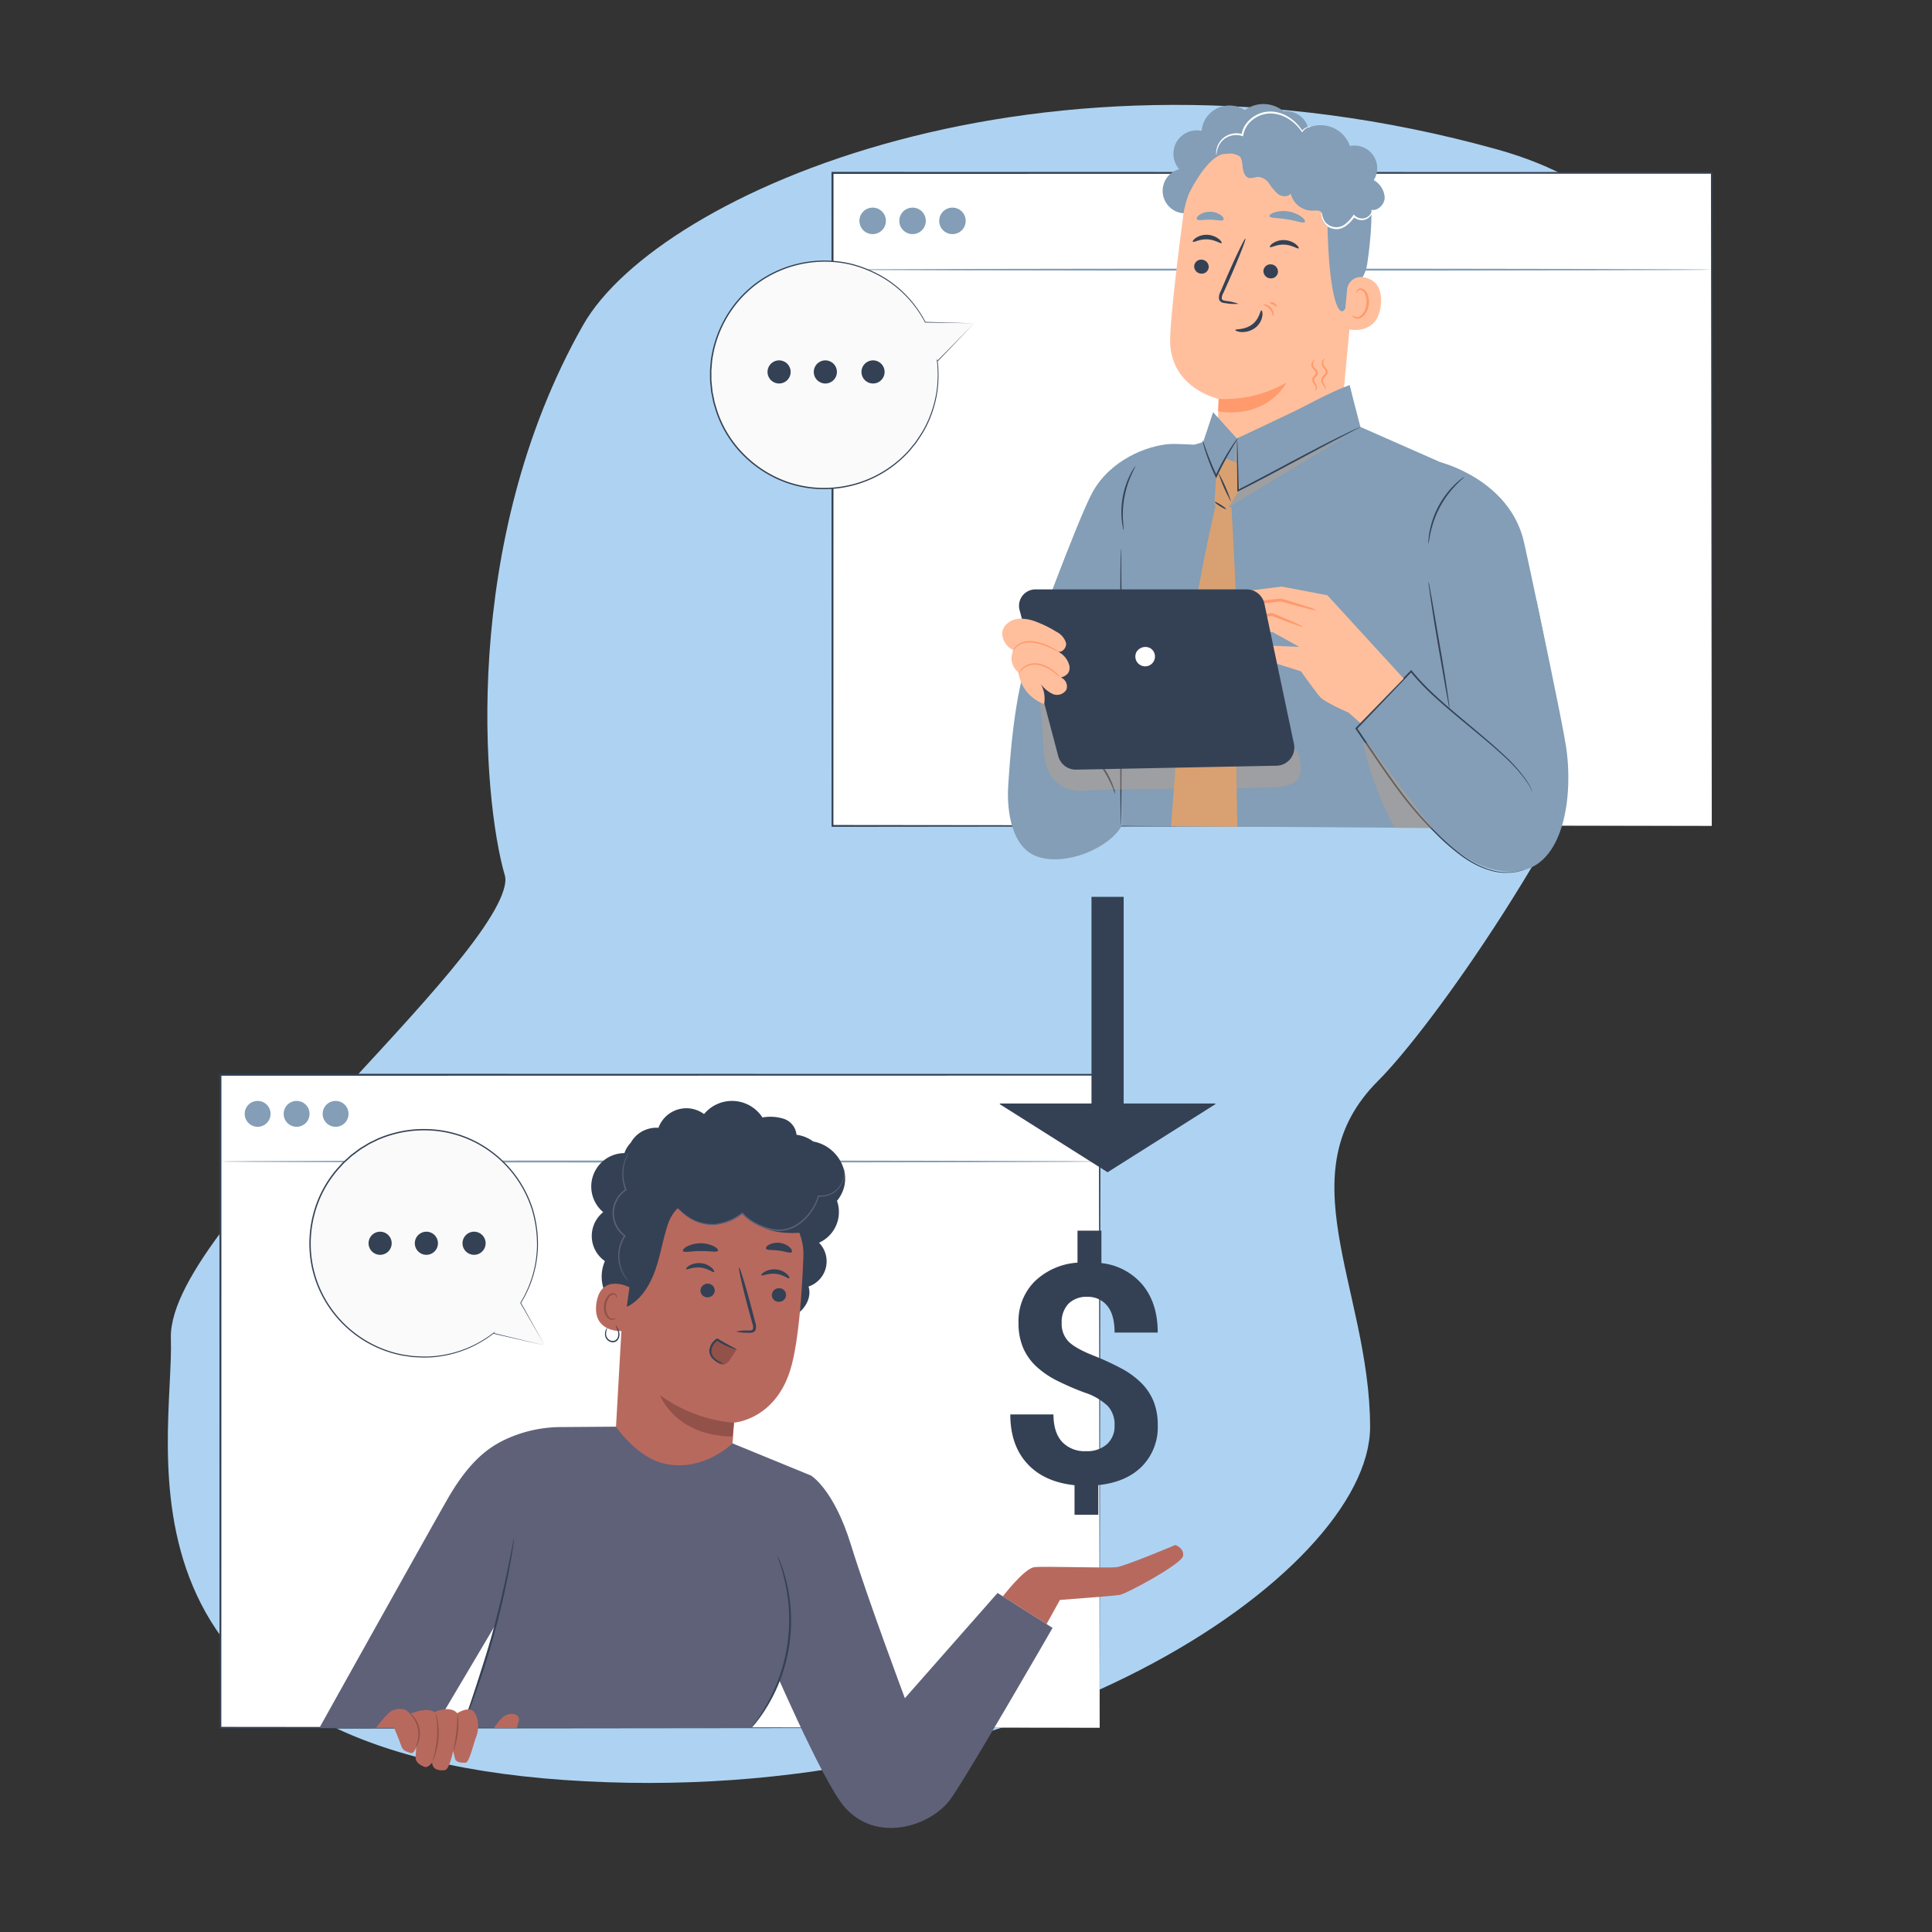 <svg xmlns="http://www.w3.org/2000/svg" width="500" height="500" viewBox="0 0 500 500">
  <rect x="0" y="0" width="500" height="500" fill="#333333" stroke="none"/>
  <g id="Grupo_62406" data-name="Grupo 62406" transform="translate(-864 -3350)">
    <g id="Grupo_60829" data-name="Grupo 60829" transform="translate(808.858 636.872)">
      <rect id="Rectángulo_6878" data-name="Rectángulo 6878" width="500" height="500" transform="translate(55.142 2713.128)" fill="#d9a171" opacity="0"/>
      <g id="Grupo_60828" data-name="Grupo 60828">
        <path id="Trazado_108141" data-name="Trazado 108141" d="M208.2,2798.528c-31.483,55.537-25.567,121.47-20,140.482s-87.25,92.712-86.336,120.479-19.4,103.538,99.529,111.811,205.9-53.646,205.83-88.954-22.539-66.015,2.864-91.337,148.8-204.264,31.8-236.818S226.787,2765.733,208.2,2798.528Z" fill="#aed3f2" stroke="#aed3f2" stroke-miterlimit="10" stroke-width="5"/>
        <g id="Grupo_60827" data-name="Grupo 60827">
          <g id="Grupo_60223" data-name="Grupo 60223">
            <g id="Grupo_60222" data-name="Grupo 60222">
              <g id="Grupo_60221" data-name="Grupo 60221">
                <g id="Grupo_60220" data-name="Grupo 60220">
                  <g id="Grupo_60219" data-name="Grupo 60219">
                    <path id="Trazado_108142" data-name="Trazado 108142" d="M269.841,2953.585a11.332,11.332,0,0,0,6.752-10.483c.025-6.26-4.711-11.357-10.582-11.384s-10.647,5.025-10.673,11.285a11.317,11.317,0,0,0,6.772,10.582c-16.354,2.464-15.612,20.238-15.612,20.238l38.673.179S286.053,2956.033,269.841,2953.585Z" fill="#aed3f2"/>
                  </g>
                </g>
              </g>
            </g>
          </g>
          <g id="Grupo_60471" data-name="Grupo 60471">
            <g id="Grupo_60239" data-name="Grupo 60239">
              <g id="Grupo_60229" data-name="Grupo 60229">
                <g id="Grupo_60225" data-name="Grupo 60225">
                  <g id="Grupo_60224" data-name="Grupo 60224">
                    <rect id="Rectángulo_6879" data-name="Rectángulo 6879" width="227.555" height="169.003" transform="translate(270.592 2757.868)" fill="#fff"/>
                  </g>
                </g>
                <g id="Grupo_60228" data-name="Grupo 60228">
                  <g id="Grupo_60227" data-name="Grupo 60227">
                    <g id="Grupo_60226" data-name="Grupo 60226">
                      <path id="Trazado_108143" data-name="Trazado 108143" d="M498.147,2926.871c0-1.761-.084-66.7-.213-169l.213.213-227.536.048h-.019l.26-.261c-.009,60.709-.017,118.226-.025,169l-.235-.235,227.555.235-227.555.236h-.235v-.236c-.008-50.777-.016-108.294-.025-169v-.26h.279l227.536.047h.214v.213C498.231,2860.173,498.149,2925.111,498.147,2926.871Z" fill="#344154"/>
                    </g>
                  </g>
                </g>
              </g>
              <g id="Grupo_60232" data-name="Grupo 60232">
                <g id="Grupo_60231" data-name="Grupo 60231">
                  <g id="Grupo_60230" data-name="Grupo 60230">
                    <path id="Trazado_108144" data-name="Trazado 108144" d="M498.147,2782.91c0,.144-50.832.261-113.522.261-62.712,0-113.534-.117-113.534-.261s50.822-.26,113.534-.26C447.315,2782.65,498.147,2782.767,498.147,2782.91Z" fill="#839eb6"/>
                  </g>
                </g>
              </g>
              <g id="Grupo_60234" data-name="Grupo 60234">
                <g id="Grupo_60233" data-name="Grupo 60233">
                  <path id="Trazado_108145" data-name="Trazado 108145" d="M284.412,2770.289a3.426,3.426,0,1,1-3.426-3.426A3.426,3.426,0,0,1,284.412,2770.289Z" fill="#839eb6"/>
                </g>
              </g>
              <g id="Grupo_60236" data-name="Grupo 60236">
                <g id="Grupo_60235" data-name="Grupo 60235">
                  <path id="Trazado_108146" data-name="Trazado 108146" d="M294.737,2770.289a3.426,3.426,0,1,1-3.426-3.426A3.426,3.426,0,0,1,294.737,2770.289Z" fill="#839eb6"/>
                </g>
              </g>
              <g id="Grupo_60238" data-name="Grupo 60238">
                <g id="Grupo_60237" data-name="Grupo 60237">
                  <path id="Trazado_108147" data-name="Trazado 108147" d="M305.062,2770.289a3.426,3.426,0,1,1-3.426-3.426A3.426,3.426,0,0,1,305.062,2770.289Z" fill="#839eb6"/>
                </g>
              </g>
            </g>
            <g id="Grupo_60353" data-name="Grupo 60353">
              <g id="Grupo_60241" data-name="Grupo 60241">
                <g id="Grupo_60240" data-name="Grupo 60240">
                  <path id="Trazado_108148" data-name="Trazado 108148" d="M393.346,2745.265a5.951,5.951,0,0,0-6.023-3.329,8.133,8.133,0,0,0-10.013-.307,7.236,7.236,0,0,0-11.2,5.367,6.045,6.045,0,0,0-5.78,9.913,5.811,5.811,0,0,0,1.884,11.409L391.926,2752A5.949,5.949,0,0,0,393.346,2745.265Z" fill="#839eb6"/>
                </g>
              </g>
              <g id="Grupo_60334" data-name="Grupo 60334">
                <g id="Grupo_60330" data-name="Grupo 60330">
                  <g id="Grupo_60245" data-name="Grupo 60245">
                    <g id="Grupo_60244" data-name="Grupo 60244">
                      <g id="Grupo_60243" data-name="Grupo 60243">
                        <g id="Grupo_60242" data-name="Grupo 60242">
                          <path id="Trazado_108149" data-name="Trazado 108149" d="M361.333,2769.09a24.655,24.655,0,0,1,25.672-21.426l1.276.063c13.71,1.487,20.107,13.961,18.242,27.625l-4.266,45.69-.23,2.218-32.046,4.784.625-11.669s-13.117-2.712-12.623-15.936C358.221,2794.052,359.782,2780.94,361.333,2769.09Z" fill="#ffbf9d"/>
                        </g>
                      </g>
                    </g>
                  </g>
                  <g id="Grupo_60251" data-name="Grupo 60251">
                    <g id="Grupo_60250" data-name="Grupo 60250">
                      <g id="Grupo_60249" data-name="Grupo 60249">
                        <g id="Grupo_60248" data-name="Grupo 60248">
                          <g id="Grupo_60247" data-name="Grupo 60247">
                            <g id="Grupo_60246" data-name="Grupo 60246">
                              <path id="Trazado_108150" data-name="Trazado 108150" d="M370.5,2816.351a32.1,32.1,0,0,0,17.569-4.208s-4.546,9.309-17.674,7.464Z" fill="#ff9a6c"/>
                            </g>
                          </g>
                        </g>
                      </g>
                    </g>
                  </g>
                  <g id="Grupo_60260" data-name="Grupo 60260">
                    <g id="Grupo_60259" data-name="Grupo 60259">
                      <g id="Grupo_60258" data-name="Grupo 60258">
                        <g id="Grupo_60257" data-name="Grupo 60257">
                          <g id="Grupo_60256" data-name="Grupo 60256">
                            <g id="Grupo_60255" data-name="Grupo 60255">
                              <g id="Grupo_60254" data-name="Grupo 60254">
                                <g id="Grupo_60253" data-name="Grupo 60253">
                                  <g id="Grupo_60252" data-name="Grupo 60252">
                                    <path id="Trazado_108151" data-name="Trazado 108151" d="M364.2,2781.941a1.889,1.889,0,0,0,1.725,1.994,1.807,1.807,0,0,0,2.03-1.6,1.889,1.889,0,0,0-1.723-2A1.809,1.809,0,0,0,364.2,2781.941Z" fill="#344154"/>
                                  </g>
                                </g>
                              </g>
                            </g>
                          </g>
                        </g>
                      </g>
                    </g>
                  </g>
                  <g id="Grupo_60270" data-name="Grupo 60270">
                    <g id="Grupo_60269" data-name="Grupo 60269">
                      <g id="Grupo_60268" data-name="Grupo 60268">
                        <g id="Grupo_60267" data-name="Grupo 60267">
                          <g id="Grupo_60266" data-name="Grupo 60266">
                            <g id="Grupo_60265" data-name="Grupo 60265">
                              <g id="Grupo_60264" data-name="Grupo 60264">
                                <g id="Grupo_60263" data-name="Grupo 60263">
                                  <g id="Grupo_60262" data-name="Grupo 60262">
                                    <g id="Grupo_60261" data-name="Grupo 60261">
                                      <path id="Trazado_108152" data-name="Trazado 108152" d="M363.853,2775.7c.221.258,1.7-.729,3.734-.623,2.03.077,3.469,1.2,3.7.958.114-.1-.1-.561-.727-1.065a5.186,5.186,0,0,0-2.948-1.072,4.984,4.984,0,0,0-2.989.8C363.976,2775.147,363.743,2775.581,363.853,2775.7Z" fill="#344154"/>
                                    </g>
                                  </g>
                                </g>
                              </g>
                            </g>
                          </g>
                        </g>
                      </g>
                    </g>
                  </g>
                  <g id="Grupo_60279" data-name="Grupo 60279">
                    <g id="Grupo_60278" data-name="Grupo 60278">
                      <g id="Grupo_60277" data-name="Grupo 60277">
                        <g id="Grupo_60276" data-name="Grupo 60276">
                          <g id="Grupo_60275" data-name="Grupo 60275">
                            <g id="Grupo_60274" data-name="Grupo 60274">
                              <g id="Grupo_60273" data-name="Grupo 60273">
                                <g id="Grupo_60272" data-name="Grupo 60272">
                                  <g id="Grupo_60271" data-name="Grupo 60271">
                                    <path id="Trazado_108153" data-name="Trazado 108153" d="M382.123,2783.158a1.89,1.89,0,0,0,1.725,2,1.808,1.808,0,0,0,2.031-1.606,1.892,1.892,0,0,0-1.724-2A1.809,1.809,0,0,0,382.123,2783.158Z" fill="#344154"/>
                                  </g>
                                </g>
                              </g>
                            </g>
                          </g>
                        </g>
                      </g>
                    </g>
                  </g>
                  <g id="Grupo_60289" data-name="Grupo 60289">
                    <g id="Grupo_60288" data-name="Grupo 60288">
                      <g id="Grupo_60287" data-name="Grupo 60287">
                        <g id="Grupo_60286" data-name="Grupo 60286">
                          <g id="Grupo_60285" data-name="Grupo 60285">
                            <g id="Grupo_60284" data-name="Grupo 60284">
                              <g id="Grupo_60283" data-name="Grupo 60283">
                                <g id="Grupo_60282" data-name="Grupo 60282">
                                  <g id="Grupo_60281" data-name="Grupo 60281">
                                    <g id="Grupo_60280" data-name="Grupo 60280">
                                      <path id="Trazado_108154" data-name="Trazado 108154" d="M383.8,2777.068c.222.258,1.706-.729,3.736-.623,2.029.077,3.468,1.2,3.7.958.113-.1-.1-.561-.729-1.065a5.18,5.18,0,0,0-2.947-1.072,4.985,4.985,0,0,0-2.989.8C383.923,2776.517,383.688,2776.952,383.8,2777.068Z" fill="#344154"/>
                                    </g>
                                  </g>
                                </g>
                              </g>
                            </g>
                          </g>
                        </g>
                      </g>
                    </g>
                  </g>
                  <g id="Grupo_60298" data-name="Grupo 60298">
                    <g id="Grupo_60297" data-name="Grupo 60297">
                      <g id="Grupo_60296" data-name="Grupo 60296">
                        <g id="Grupo_60295" data-name="Grupo 60295">
                          <g id="Grupo_60294" data-name="Grupo 60294">
                            <g id="Grupo_60293" data-name="Grupo 60293">
                              <g id="Grupo_60292" data-name="Grupo 60292">
                                <g id="Grupo_60291" data-name="Grupo 60291">
                                  <g id="Grupo_60290" data-name="Grupo 60290">
                                    <path id="Trazado_108155" data-name="Trazado 108155" d="M375.678,2791.764a13.447,13.447,0,0,0-3.269-.759c-.516-.079-1-.207-1.071-.565a2.646,2.646,0,0,1,.422-1.521l1.73-3.872c2.409-5.517,4.18-10.064,3.958-10.159s-2.357,4.3-4.766,9.816q-.873,2.041-1.667,3.9a3.01,3.01,0,0,0-.37,2.022,1.3,1.3,0,0,0,.815.8,3.528,3.528,0,0,0,.875.166A13.306,13.306,0,0,0,375.678,2791.764Z" fill="#344154"/>
                                  </g>
                                </g>
                              </g>
                            </g>
                          </g>
                        </g>
                      </g>
                    </g>
                  </g>
                  <g id="Grupo_60307" data-name="Grupo 60307">
                    <g id="Grupo_60306" data-name="Grupo 60306">
                      <g id="Grupo_60305" data-name="Grupo 60305">
                        <g id="Grupo_60304" data-name="Grupo 60304">
                          <g id="Grupo_60303" data-name="Grupo 60303">
                            <g id="Grupo_60302" data-name="Grupo 60302">
                              <g id="Grupo_60301" data-name="Grupo 60301">
                                <g id="Grupo_60300" data-name="Grupo 60300">
                                  <g id="Grupo_60299" data-name="Grupo 60299">
                                    <path id="Trazado_108156" data-name="Trazado 108156" d="M381.585,2793.466c-.329-.036-.443,2.168-2.407,3.639s-4.3,1.112-4.332,1.419c-.038.137.5.454,1.493.531a5.492,5.492,0,0,0,3.609-1.06,4.788,4.788,0,0,0,1.878-3.059C381.956,2794.018,381.737,2793.46,381.585,2793.466Z" fill="#344154"/>
                                  </g>
                                </g>
                              </g>
                            </g>
                          </g>
                        </g>
                      </g>
                    </g>
                  </g>
                  <g id="Grupo_60312" data-name="Grupo 60312">
                    <g id="Grupo_60311" data-name="Grupo 60311">
                      <g id="Grupo_60310" data-name="Grupo 60310">
                        <g id="Grupo_60309" data-name="Grupo 60309">
                          <g id="Grupo_60308" data-name="Grupo 60308">
                            <path id="Trazado_108157" data-name="Trazado 108157" d="M383.668,2769.083c.173.562,2.214.4,4.582.806,2.377.358,4.264,1.152,4.605.672.152-.23-.157-.766-.907-1.34a8.091,8.091,0,0,0-7-1.125C384.057,2768.4,383.6,2768.816,383.668,2769.083Z" fill="#839eb6"/>
                          </g>
                        </g>
                      </g>
                    </g>
                  </g>
                  <g id="Grupo_60317" data-name="Grupo 60317">
                    <g id="Grupo_60316" data-name="Grupo 60316">
                      <g id="Grupo_60315" data-name="Grupo 60315">
                        <g id="Grupo_60314" data-name="Grupo 60314">
                          <g id="Grupo_60313" data-name="Grupo 60313">
                            <path id="Trazado_108158" data-name="Trazado 108158" d="M364.891,2769.856c.334.48,1.757.07,3.441.131,1.685,0,3.092.465,3.443,0,.156-.227-.046-.7-.646-1.168a4.989,4.989,0,0,0-5.548-.1C364.964,2769.158,364.744,2769.624,364.891,2769.856Z" fill="#839eb6"/>
                          </g>
                        </g>
                      </g>
                    </g>
                  </g>
                  <g id="Grupo_60321" data-name="Grupo 60321">
                    <g id="Grupo_60320" data-name="Grupo 60320">
                      <g id="Grupo_60319" data-name="Grupo 60319">
                        <g id="Grupo_60318" data-name="Grupo 60318">
                          <path id="Trazado_108159" data-name="Trazado 108159" d="M362.9,2763.092s3.9-8.1,7.984-9.837c4.948-2.1,6.764,3.309,11.432,2.251s9.392-3.073,13.921.72c4.957,4.152,2.408,6.765,2.435,12.645.109,23.839,4.116,30.778,5.908,19.64.2-1.22,3.649-2.026,4.412-7.185.988-6.689,1.652-14.837.389-19.682-1.065-4.083-3.219-6.975-7.178-10.242-6.249-5.156-15.157-5.7-21.24-5.4S362.868,2752.7,362.9,2763.092Z" fill="#839eb6"/>
                        </g>
                      </g>
                    </g>
                  </g>
                  <g id="Grupo_60325" data-name="Grupo 60325">
                    <g id="Grupo_60324" data-name="Grupo 60324">
                      <g id="Grupo_60323" data-name="Grupo 60323">
                        <g id="Grupo_60322" data-name="Grupo 60322">
                          <path id="Trazado_108160" data-name="Trazado 108160" d="M403.76,2788.11a3.592,3.592,0,0,1,4.045-3.265c2.453.357,5.127,1.893,4.711,6.978-.737,9.022-9.642,6.42-9.637,6.16C402.883,2797.807,403.418,2791.882,403.76,2788.11Z" fill="#ffbf9d"/>
                        </g>
                      </g>
                    </g>
                  </g>
                  <g id="Grupo_60329" data-name="Grupo 60329">
                    <g id="Grupo_60328" data-name="Grupo 60328">
                      <g id="Grupo_60327" data-name="Grupo 60327">
                        <g id="Grupo_60326" data-name="Grupo 60326">
                          <path id="Trazado_108161" data-name="Trazado 108161" d="M405.12,2794.75c.042-.026.148.123.4.266a1.572,1.572,0,0,0,1.172.12c.982-.272,1.908-1.719,2.085-3.342a5.205,5.205,0,0,0-.256-2.285,1.821,1.821,0,0,0-1.084-1.3.8.8,0,0,0-.962.355c-.142.242-.1.427-.148.438-.028.021-.182-.167-.079-.533a1,1,0,0,1,.4-.536,1.183,1.183,0,0,1,.887-.159,2.216,2.216,0,0,1,1.528,1.533,5.364,5.364,0,0,1,.339,2.559c-.207,1.813-1.276,3.438-2.611,3.708a1.69,1.69,0,0,1-1.418-.356C405.118,2794.969,405.087,2794.763,405.12,2794.75Z" fill="#ff9a6c"/>
                        </g>
                      </g>
                    </g>
                  </g>
                </g>
                <g id="Grupo_60333" data-name="Grupo 60333">
                  <g id="Grupo_60332" data-name="Grupo 60332">
                    <g id="Grupo_60331" data-name="Grupo 60331">
                      <path id="Trazado_108162" data-name="Trazado 108162" d="M404.454,2770.595a8.6,8.6,0,0,1-3.915,1.577,2.952,2.952,0,0,1-3.167-2.235c-.076-.635.114-1.357-.275-1.863-.465-.6-1.384-.468-2.145-.426a5.775,5.775,0,0,1-5.781-4.432c-.72.97-2.281.849-3.263.145a13,13,0,0,1-2.329-2.755,3.72,3.72,0,0,0-3.024-1.705,8.977,8.977,0,0,1-1.987.335c-1.182-.164-1.692-1.583-1.813-2.769s-.192-2.568-1.165-3.258c-.9-.64-2.126-.357-3.227-.25s-2.5-.22-2.724-1.3a2.146,2.146,0,0,1,.486-1.618,5.86,5.86,0,0,1,7.018-1.873,7.941,7.941,0,0,1,14.649-.813,8.061,8.061,0,0,1,12.722,3.574,5.842,5.842,0,0,1,6.156,8.814,5.549,5.549,0,0,1,2.829,4.564c-.059,1.872-1.973,3.645-3.754,3.063a3.235,3.235,0,0,1-5.748,2.945" fill="#839eb6"/>
                    </g>
                  </g>
                </g>
              </g>
              <g id="Grupo_60337" data-name="Grupo 60337">
                <g id="Grupo_60336" data-name="Grupo 60336">
                  <g id="Grupo_60335" data-name="Grupo 60335">
                    <path id="Trazado_108163" data-name="Trazado 108163" d="M410.409,2767.381a2.17,2.17,0,0,1-.649,1.709,2.91,2.91,0,0,1-1.865.989,3.131,3.131,0,0,1-2.538-.876l.385-.038a9.06,9.06,0,0,1-1.916,2.163,5.2,5.2,0,0,1-1.7.942,3.529,3.529,0,0,1-1.827.079,3.565,3.565,0,0,1-2.534-1.625,5.216,5.216,0,0,1-.637-1.917,1.792,1.792,0,0,1-.034-.733c.04-.007.1.245.232.69a6.083,6.083,0,0,0,.749,1.76,3.688,3.688,0,0,0,5.423.4,9.077,9.077,0,0,0,1.825-2.026l.172-.258.213.22a2.747,2.747,0,0,0,2.145.8,2.665,2.665,0,0,0,1.678-.78A4.4,4.4,0,0,0,410.409,2767.381Z" fill="#fff"/>
                  </g>
                </g>
              </g>
              <g id="Grupo_60340" data-name="Grupo 60340">
                <g id="Grupo_60339" data-name="Grupo 60339">
                  <g id="Grupo_60338" data-name="Grupo 60338">
                    <path id="Trazado_108164" data-name="Trazado 108164" d="M394.361,2745.9c0,.032-.239.052-.651.2a3.106,3.106,0,0,0-1.462,1.123l-.117.167-.117-.174a11.254,11.254,0,0,0-4.193-3.754,8.786,8.786,0,0,0-3.518-.958,7.356,7.356,0,0,0-3.881.9,7.47,7.47,0,0,0-2.386,2.047,6.129,6.129,0,0,0-1.129,2.675l-.042.284-.27-.089a5.074,5.074,0,0,0-3.778.271,4.949,4.949,0,0,0-2.164,2.1,6.756,6.756,0,0,0-.7,2.649,1.835,1.835,0,0,1-.073-.745,5.039,5.039,0,0,1,.509-2.037,5.152,5.152,0,0,1,2.242-2.326,5.433,5.433,0,0,1,4.109-.367l-.312.2a6.517,6.517,0,0,1,1.194-2.912,7.86,7.86,0,0,1,2.547-2.2,7.749,7.749,0,0,1,4.156-.949,9.073,9.073,0,0,1,3.7,1.056,11,11,0,0,1,4.222,4.008l-.233-.007a3.078,3.078,0,0,1,1.646-1.1A1.354,1.354,0,0,1,394.361,2745.9Z" fill="#fff"/>
                  </g>
                </g>
              </g>
              <g id="Grupo_60343" data-name="Grupo 60343">
                <g id="Grupo_60342" data-name="Grupo 60342">
                  <g id="Grupo_60341" data-name="Grupo 60341">
                    <path id="Trazado_108165" data-name="Trazado 108165" d="M384.627,2794.936c-.146-.007-.155-.962-.884-1.787-.7-.85-1.643-1.008-1.626-1.154,0-.064.259-.128.666-.037a2.686,2.686,0,0,1,1.985,2.325C384.794,2794.7,384.691,2794.943,384.627,2794.936Z" fill="#ff9a6c"/>
                  </g>
                </g>
              </g>
              <g id="Grupo_60346" data-name="Grupo 60346">
                <g id="Grupo_60345" data-name="Grupo 60345">
                  <g id="Grupo_60344" data-name="Grupo 60344">
                    <path id="Trazado_108166" data-name="Trazado 108166" d="M385.553,2792.479c-.13.07-.443-.26-.913-.5s-.912-.321-.927-.468c-.031-.138.551-.32,1.169.007S385.683,2792.425,385.553,2792.479Z" fill="#ff9a6c"/>
                  </g>
                </g>
              </g>
              <g id="Grupo_60349" data-name="Grupo 60349">
                <g id="Grupo_60348" data-name="Grupo 60348">
                  <g id="Grupo_60347" data-name="Grupo 60347">
                    <path id="Trazado_108167" data-name="Trazado 108167" d="M395.292,2814.156c-.005-.043.134-.062.253-.225a.787.787,0,0,0,.061-.8c-.129-.349-.523-.67-.775-1.268a1.178,1.178,0,0,1,.063-1.053,7.251,7.251,0,0,1,.618-.742c.734-.869-1.279-1.579-.971-2.718a1.4,1.4,0,0,1,.533-.942c.213-.149.36-.159.371-.131a1.833,1.833,0,0,0-.537,1.1,1.411,1.411,0,0,0,.62,1.1,2.289,2.289,0,0,1,.576.779,1.108,1.108,0,0,1-.177,1.129c-.228.291-.472.481-.6.688a.691.691,0,0,0-.049.629c.149.45.537.842.67,1.308a.973.973,0,0,1-.265,1.065C395.458,2814.249,395.284,2814.181,395.292,2814.156Z" fill="#ff9a6c"/>
                  </g>
                </g>
              </g>
              <g id="Grupo_60352" data-name="Grupo 60352">
                <g id="Grupo_60351" data-name="Grupo 60351">
                  <g id="Grupo_60350" data-name="Grupo 60350">
                    <path id="Trazado_108168" data-name="Trazado 108168" d="M398.11,2813.86c-.041-.007-.037-.135-.1-.332a3.066,3.066,0,0,0-.467-.78,3.589,3.589,0,0,1-.362-.6,1.3,1.3,0,0,1-.091-.889c.181-.644.73-1.026,1-1.484.3-.45.07-.851-.3-1.262a2.693,2.693,0,0,1-.457-.684,1.58,1.58,0,0,1-.108-.742c.12-.939.764-1.187.762-1.121a2.4,2.4,0,0,0-.394,1.137,1.529,1.529,0,0,0,.558,1.095,2.327,2.327,0,0,1,.528.767,1.249,1.249,0,0,1-.143,1.078c-.379.586-.867.93-.987,1.348a1.52,1.52,0,0,0,.3,1.157,2.278,2.278,0,0,1,.354.94C398.217,2813.745,398.138,2813.868,398.11,2813.86Z" fill="#ff9a6c"/>
                  </g>
                </g>
              </g>
            </g>
            <g id="Grupo_60430" data-name="Grupo 60430">
              <g id="Grupo_60356" data-name="Grupo 60356">
                <g id="Grupo_60355" data-name="Grupo 60355">
                  <g id="Grupo_60354" data-name="Grupo 60354">
                    <path id="Trazado_108169" data-name="Trazado 108169" d="M420.34,2886.842l11.995,11.56-3.875-22.11,24.346-7.7s6.466,30.344,7.59,37.52c2.019,12.878-.459,31.183-12.459,32.471-12.982,1.393-22.785-11.41-29.024-19.813-4.8-6.46-12.535-17.754-12.535-17.754l13.962-14.173" fill="#839eb6"/>
                  </g>
                </g>
              </g>
              <g id="Grupo_60359" data-name="Grupo 60359">
                <g id="Grupo_60358" data-name="Grupo 60358">
                  <g id="Grupo_60357" data-name="Grupo 60357">
                    <path id="Trazado_108170" data-name="Trazado 108170" d="M327.589,2867.178c-3.907,12.3-9.368,14.162-11.526,49.4-.42,6.872,1.062,16.041,7.581,18.256,7.241,2.462,18.324-2.021,21.8-7.964V2902.6Z" fill="#839eb6"/>
                  </g>
                </g>
              </g>
              <g id="Grupo_60363" data-name="Grupo 60363">
                <g id="Grupo_60362" data-name="Grupo 60362">
                  <g id="Grupo_60361" data-name="Grupo 60361">
                    <g id="Grupo_60360" data-name="Grupo 60360">
                      <path id="Trazado_108171" data-name="Trazado 108171" d="M343.728,2918.65a30.919,30.919,0,0,0-5.707-9.829,5.244,5.244,0,0,1,1.26,1.135,19.021,19.021,0,0,1,4.086,7.037A5.266,5.266,0,0,1,343.728,2918.65Z" fill="#344154"/>
                    </g>
                  </g>
                </g>
              </g>
              <g id="Grupo_60366" data-name="Grupo 60366">
                <g id="Grupo_60365" data-name="Grupo 60365">
                  <g id="Grupo_60364" data-name="Grupo 60364">
                    <path id="Trazado_108172" data-name="Trazado 108172" d="M321.7,2881.361c.205-.729,12.222-33.436,16.055-40.6,4.586-8.564,14.227-12.352,20.212-12.721S428,2832.779,428,2832.779s17.939,4.507,21.568,20.738c4.552,20.354,8.214,40.426,8.214,40.426l-32.1,6.931-3.777-9.51L361.6,2904.821l-14.727-21.784Z" fill="#839eb6"/>
                  </g>
                </g>
              </g>
              <g id="Grupo_60381" data-name="Grupo 60381">
                <g id="Grupo_60369" data-name="Grupo 60369">
                  <g id="Grupo_60368" data-name="Grupo 60368">
                    <g id="Grupo_60367" data-name="Grupo 60367">
                      <path id="Trazado_108173" data-name="Trazado 108173" d="M432.23,2834.645l-25.015-11.029-2.8-10.789-29.2,13.8-6.116-6.758-2.561,7.616-6.4,2.092-12.589,24.827-2.32,57.522.216,14.94,86.3.575-.7-24.463Z" fill="#839eb6"/>
                    </g>
                  </g>
                </g>
                <g id="Grupo_60373" data-name="Grupo 60373">
                  <g id="Grupo_60372" data-name="Grupo 60372">
                    <g id="Grupo_60371" data-name="Grupo 60371">
                      <g id="Grupo_60370" data-name="Grupo 60370">
                        <path id="Trazado_108174" data-name="Trazado 108174" d="M404.412,2812.827s-3.265.945-11.65,5.419c-8.214,4.383-17.55,8.386-17.55,8.386l.71,13.185,31.075-15.6" fill="#839eb6"/>
                      </g>
                    </g>
                  </g>
                </g>
                <g id="Grupo_60377" data-name="Grupo 60377">
                  <g id="Grupo_60376" data-name="Grupo 60376">
                    <g id="Grupo_60375" data-name="Grupo 60375">
                      <g id="Grupo_60374" data-name="Grupo 60374">
                        <path id="Trazado_108175" data-name="Trazado 108175" d="M369.1,2819.874l6.116,6.758-3.269,14.134-5.448-12.774" fill="#839eb6"/>
                      </g>
                    </g>
                  </g>
                </g>
                <g id="Grupo_60380" data-name="Grupo 60380" opacity="0.3">
                  <g id="Grupo_60379" data-name="Grupo 60379">
                    <g id="Grupo_60378" data-name="Grupo 60378">
                      <path id="Trazado_108176" data-name="Trazado 108176" d="M375.1,2828.09c-.27.2-1.968,16.311-1.968,16.311l31.148-18.82-28.356,14.236Z" fill="#d9a171"/>
                    </g>
                  </g>
                </g>
              </g>
              <g id="Grupo_60384" data-name="Grupo 60384">
                <g id="Grupo_60383" data-name="Grupo 60383">
                  <g id="Grupo_60382" data-name="Grupo 60382">
                    <path id="Trazado_108177" data-name="Trazado 108177" d="M375.382,2927.071s-.641-23.888-.073-38.86c.468-12.321-1.474-43.754-1.474-43.754l-4.06-.654a458.76,458.76,0,0,0-10.417,68l-1.146,15.153" fill="#d9a171"/>
                  </g>
                </g>
              </g>
              <g id="Grupo_60388" data-name="Grupo 60388">
                <g id="Grupo_60387" data-name="Grupo 60387">
                  <g id="Grupo_60386" data-name="Grupo 60386">
                    <g id="Grupo_60385" data-name="Grupo 60385">
                      <path id="Trazado_108178" data-name="Trazado 108178" d="M424.834,2863.693a7.578,7.578,0,0,1,.289,1.273c.164.9.377,2.079.633,3.5l1.986,11.55c.786,4.51,1.456,8.6,1.895,11.571.222,1.484.393,2.686.5,3.519a7.579,7.579,0,0,1,.124,1.3,7.474,7.474,0,0,1-.29-1.272c-.164-.9-.377-2.078-.635-3.5-.53-3.029-1.237-7.075-2.02-11.547-.778-4.512-1.419-8.608-1.861-11.575-.2-1.428-.369-2.612-.5-3.519A7.5,7.5,0,0,1,424.834,2863.693Z" fill="#344154"/>
                    </g>
                  </g>
                </g>
              </g>
              <g id="Grupo_60392" data-name="Grupo 60392">
                <g id="Grupo_60391" data-name="Grupo 60391">
                  <g id="Grupo_60390" data-name="Grupo 60390">
                    <g id="Grupo_60389" data-name="Grupo 60389">
                      <path id="Trazado_108179" data-name="Trazado 108179" d="M434.093,2836.55c.048.061-.844.755-2.1,2.055a25.475,25.475,0,0,0-6.6,12.281c-.388,1.769-.475,2.9-.552,2.889a2.8,2.8,0,0,1-.007-.8,16.484,16.484,0,0,1,.259-2.152,22.976,22.976,0,0,1,6.686-12.438,16.4,16.4,0,0,1,1.653-1.4A2.785,2.785,0,0,1,434.093,2836.55Z" fill="#344154"/>
                    </g>
                  </g>
                </g>
              </g>
              <g id="Grupo_60395" data-name="Grupo 60395">
                <g id="Grupo_60394" data-name="Grupo 60394">
                  <g id="Grupo_60393" data-name="Grupo 60393">
                    <path id="Trazado_108180" data-name="Trazado 108180" d="M375.309,2832.937l-2.781-1.085-2.637,4.522-.476,7.429,3.714.6,2.792-4.584Z" fill="#d9a171"/>
                  </g>
                </g>
              </g>
              <g id="Grupo_60399" data-name="Grupo 60399">
                <g id="Grupo_60398" data-name="Grupo 60398">
                  <g id="Grupo_60397" data-name="Grupo 60397">
                    <g id="Grupo_60396" data-name="Grupo 60396">
                      <path id="Trazado_108181" data-name="Trazado 108181" d="M345.227,2855.037c.12,0,.217,16.082.217,35.916s-.1,35.918-.217,35.918-.216-16.078-.216-35.918S345.108,2855.037,345.227,2855.037Z" fill="#344154"/>
                    </g>
                  </g>
                </g>
              </g>
              <g id="Grupo_60403" data-name="Grupo 60403">
                <g id="Grupo_60402" data-name="Grupo 60402">
                  <g id="Grupo_60401" data-name="Grupo 60401">
                    <g id="Grupo_60400" data-name="Grupo 60400">
                      <path id="Trazado_108182" data-name="Trazado 108182" d="M375.505,2826.517c.054.037-.6,1.036-1.586,2.688s-2.291,3.967-3.536,6.622l-.295.636-.194.419-.2-.415a51.882,51.882,0,0,1-2.6-6.585c-.269-.857-.462-1.555-.581-2.04a2.708,2.708,0,0,1-.14-.764c.06-.017.393,1.028,1,2.709s1.513,3.993,2.709,6.494l-.391,0c.094-.2.2-.422.3-.641a54.815,54.815,0,0,1,3.668-6.6c.528-.81.979-1.449,1.3-1.882A3.142,3.142,0,0,1,375.505,2826.517Z" fill="#344154"/>
                    </g>
                  </g>
                </g>
              </g>
              <g id="Grupo_60407" data-name="Grupo 60407">
                <g id="Grupo_60406" data-name="Grupo 60406">
                  <g id="Grupo_60405" data-name="Grupo 60405">
                    <g id="Grupo_60404" data-name="Grupo 60404">
                      <path id="Trazado_108183" data-name="Trazado 108183" d="M407.215,2823.616a2.148,2.148,0,0,1-.427.256l-1.26.659-4.642,2.405c-3.917,2.037-9.28,4.939-15.224,8.115-3.619,1.928-7.048,3.715-10.03,5.207l-.275.138,0-.3c-.038-3.869-.07-7.128-.093-9.485,0-1.107,0-2,.005-2.673a5.778,5.778,0,0,1,.043-.95,5.616,5.616,0,0,1,.077.947c.026.672.06,1.565.1,2.672.062,2.356.147,5.615.249,9.482l-.278-.168c2.965-1.518,6.382-3.319,10-5.247,5.941-3.175,11.332-6.037,15.287-8,1.976-.988,3.588-1.763,4.708-2.284l1.3-.586A2.135,2.135,0,0,1,407.215,2823.616Z" fill="#344154"/>
                    </g>
                  </g>
                </g>
              </g>
              <g id="Grupo_60411" data-name="Grupo 60411">
                <g id="Grupo_60410" data-name="Grupo 60410">
                  <g id="Grupo_60409" data-name="Grupo 60409">
                    <g id="Grupo_60408" data-name="Grupo 60408">
                      <path id="Trazado_108184" data-name="Trazado 108184" d="M348.985,2833.776c.062.038-.427.867-1.056,2.276a25.127,25.127,0,0,0-2.156,11.722c.087,1.541.249,2.489.178,2.5a2.045,2.045,0,0,1-.195-.651,15.014,15.014,0,0,1-.288-1.827,21.8,21.8,0,0,1,2.184-11.877,15.031,15.031,0,0,1,.919-1.6C348.814,2833.953,348.959,2833.761,348.985,2833.776Z" fill="#344154"/>
                    </g>
                  </g>
                </g>
              </g>
              <g id="Grupo_60415" data-name="Grupo 60415">
                <g id="Grupo_60414" data-name="Grupo 60414">
                  <g id="Grupo_60413" data-name="Grupo 60413">
                    <g id="Grupo_60412" data-name="Grupo 60412">
                      <path id="Trazado_108185" data-name="Trazado 108185" d="M372.451,2844.882c-.064.1-.77-.231-1.578-.74s-1.41-1.005-1.346-1.106.77.23,1.577.74S372.515,2844.781,372.451,2844.882Z" fill="#344154"/>
                    </g>
                  </g>
                </g>
              </g>
              <g id="Grupo_60419" data-name="Grupo 60419">
                <g id="Grupo_60418" data-name="Grupo 60418">
                  <g id="Grupo_60417" data-name="Grupo 60417">
                    <g id="Grupo_60416" data-name="Grupo 60416">
                      <path id="Trazado_108186" data-name="Trazado 108186" d="M373.786,2843.067a40.949,40.949,0,0,1-3.38-7.7,40.949,40.949,0,0,1,3.38,7.7Z" fill="#344154"/>
                    </g>
                  </g>
                </g>
              </g>
              <g id="Grupo_60423" data-name="Grupo 60423" opacity="0.3">
                <g id="Grupo_60422" data-name="Grupo 60422">
                  <g id="Grupo_60421" data-name="Grupo 60421">
                    <g id="Grupo_60420" data-name="Grupo 60420">
                      <path id="Trazado_108187" data-name="Trazado 108187" d="M391.379,2908.852a2.823,2.823,0,0,0-.963-1.818c-1.033-.672-2.324.212-3.383.843-2.782,1.657-6.224,1.6-9.46,1.458a239.06,239.06,0,0,1-29.149-2.767c-4.718-.792-9.473-1.823-13.692-4.078s-7.892-5.89-9.249-10.477l-2.253-1.225c1.747,3.728,1.567,14.282,2.193,18.35s2.429,6.968,6.346,8.233a13.766,13.766,0,0,0,4.92.349c16.061-.795,32.267-.073,48.329-.868,2.295-.114,4.948-.425,6.184-2.362C392.243,2912.859,391.829,2910.734,391.379,2908.852Z" fill="#d9a171"/>
                    </g>
                  </g>
                </g>
              </g>
              <g id="Grupo_60427" data-name="Grupo 60427">
                <g id="Grupo_60426" data-name="Grupo 60426">
                  <g id="Grupo_60425" data-name="Grupo 60425">
                    <g id="Grupo_60424" data-name="Grupo 60424">
                      <path id="Trazado_108188" data-name="Trazado 108188" d="M451.73,2918.026a.976.976,0,0,1-.111-.188c-.074-.144-.17-.331-.292-.566q-.192-.386-.464-.928l-.793-1.183a42.775,42.775,0,0,0-6.233-6.773c-2.9-2.671-6.588-5.676-10.731-9.11-2.061-1.732-4.256-3.549-6.453-5.572a60.875,60.875,0,0,1-6.476-6.736l.313.016-12.509,13.081-1.671,1.746.022-.272c4.729,6.912,9.027,13.6,13.549,19.212a91.976,91.976,0,0,0,6.8,7.6,56.868,56.868,0,0,0,6.614,5.891c4.322,3.263,8.665,4.665,11.683,4.59.376,0,.732.017,1.065,0l.93-.1.8-.084.649-.146.882-.192a1.7,1.7,0,0,1,.306-.052,1.649,1.649,0,0,1-.294.093l-.876.234-.648.167-.8.1-.936.12c-.336.019-.7.01-1.076.016-3.051.128-7.479-1.253-11.859-4.513a56.351,56.351,0,0,1-6.686-5.884,90.9,90.9,0,0,1-6.86-7.6c-4.556-5.616-8.874-12.313-13.6-19.214l-.1-.146.121-.126,1.671-1.746,12.522-13.069.164-.171.148.186a61.1,61.1,0,0,0,6.413,6.7c2.181,2.023,4.366,3.847,6.417,5.587,4.124,3.453,7.794,6.486,10.68,9.191a41.019,41.019,0,0,1,6.173,6.886l.769,1.209q.257.555.437.95c.109.242.194.434.261.583A1.088,1.088,0,0,1,451.73,2918.026Z" fill="#344154"/>
                    </g>
                  </g>
                </g>
              </g>
              <g id="Grupo_60429" data-name="Grupo 60429" opacity="0.3">
                <g id="Grupo_60428" data-name="Grupo 60428">
                  <path id="Trazado_108189" data-name="Trazado 108189" d="M409.248,2905.576l-1.363-.413c1.176,6.754,4.879,16.3,8.227,22.283h9.754C422.171,2922.824,409.248,2905.576,409.248,2905.576Z" fill="#d9a171"/>
                </g>
              </g>
            </g>
            <g id="Grupo_60470" data-name="Grupo 60470">
              <g id="Grupo_60452" data-name="Grupo 60452">
                <g id="Grupo_60451" data-name="Grupo 60451">
                  <g id="Grupo_60436" data-name="Grupo 60436">
                    <g id="Grupo_60435" data-name="Grupo 60435">
                      <g id="Grupo_60434" data-name="Grupo 60434">
                        <g id="Grupo_60433" data-name="Grupo 60433">
                          <g id="Grupo_60432" data-name="Grupo 60432">
                            <g id="Grupo_60431" data-name="Grupo 60431">
                              <path id="Trazado_108190" data-name="Trazado 108190" d="M418.417,2888.748l-19.749-21.57-11.842-2.248-13.438,1.7a2.887,2.887,0,0,0,1.7,3.263l-4.965.284a2.824,2.824,0,0,0,1.844,3.688l-3.546.623a5.1,5.1,0,0,0,5.533,2.924,77.161,77.161,0,0,1,10.5-.709l6.951,3.83-10.356-.425-7.519,1.418s-.993,1.923.709,2.38,8.229,0,8.229,0l9.385,2.978s3.668,5.206,4.945,6.625,7.375,4.048,7.375,4.048l3.006,2.691Z" fill="#ffbf9d"/>
                            </g>
                          </g>
                        </g>
                      </g>
                    </g>
                  </g>
                  <g id="Grupo_60443" data-name="Grupo 60443">
                    <g id="Grupo_60442" data-name="Grupo 60442">
                      <g id="Grupo_60441" data-name="Grupo 60441">
                        <g id="Grupo_60440" data-name="Grupo 60440">
                          <g id="Grupo_60439" data-name="Grupo 60439">
                            <g id="Grupo_60438" data-name="Grupo 60438">
                              <g id="Grupo_60437" data-name="Grupo 60437">
                                <path id="Trazado_108191" data-name="Trazado 108191" d="M370.125,2870.18a19.322,19.322,0,0,0,3.858-.143c2.373-.186,5.645-.5,9.255-.885l3.464-.388-.143-.012c2.686.757,5.019,1.385,6.687,1.8a11.64,11.64,0,0,0,2.7.539,11.693,11.693,0,0,0-2.564-.989c-1.632-.542-3.938-1.263-6.611-2.064l-.068-.02-.075.008-3.468.36c-3.609.389-6.872.784-9.23,1.108A19.213,19.213,0,0,0,370.125,2870.18Z" fill="#ff9a6c"/>
                              </g>
                            </g>
                          </g>
                        </g>
                      </g>
                    </g>
                  </g>
                  <g id="Grupo_60450" data-name="Grupo 60450">
                    <g id="Grupo_60449" data-name="Grupo 60449">
                      <g id="Grupo_60448" data-name="Grupo 60448">
                        <g id="Grupo_60447" data-name="Grupo 60447">
                          <g id="Grupo_60446" data-name="Grupo 60446">
                            <g id="Grupo_60445" data-name="Grupo 60445">
                              <g id="Grupo_60444" data-name="Grupo 60444">
                                <path id="Trazado_108192" data-name="Trazado 108192" d="M369.269,2874.343a15.915,15.915,0,0,0,3.5-.238c2.146-.244,5.1-.633,8.361-1.111l3.244-.49-.19-.023c4.663,1.819,8.1,3.038,8.165,2.875s-3.262-1.655-7.89-3.559l-.09-.037-.1.014-3.249.461c-3.259.477-6.2.952-8.329,1.333A15.932,15.932,0,0,0,369.269,2874.343Z" fill="#ff9a6c"/>
                              </g>
                            </g>
                          </g>
                        </g>
                      </g>
                    </g>
                  </g>
                </g>
              </g>
              <g id="Grupo_60469" data-name="Grupo 60469">
                <g id="Grupo_60455" data-name="Grupo 60455">
                  <g id="Grupo_60454" data-name="Grupo 60454">
                    <g id="Grupo_60453" data-name="Grupo 60453">
                      <path id="Trazado_108193" data-name="Trazado 108193" d="M319.006,2870.988l10.012,37.821a4.7,4.7,0,0,0,4.639,3.5l51.842-1.018a4.7,4.7,0,0,0,4.51-5.673l-7.635-36.222a4.7,4.7,0,0,0-4.6-3.734H323.106A4.242,4.242,0,0,0,319.006,2870.988Z" fill="#344154"/>
                    </g>
                  </g>
                </g>
                <g id="Grupo_60457" data-name="Grupo 60457">
                  <g id="Grupo_60456" data-name="Grupo 60456">
                    <path id="Trazado_108194" data-name="Trazado 108194" d="M352.888,2880.906a2.538,2.538,0,1,1-3.657,1.01A2.69,2.69,0,0,1,352.888,2880.906Z" fill="#fff"/>
                  </g>
                </g>
                <g id="Grupo_60460" data-name="Grupo 60460">
                  <g id="Grupo_60459" data-name="Grupo 60459">
                    <g id="Grupo_60458" data-name="Grupo 60458">
                      <path id="Trazado_108195" data-name="Trazado 108195" d="M315.245,2879.269a3.379,3.379,0,0,1-.021-4.165,5.15,5.15,0,0,1,3.948-1.867,11.277,11.277,0,0,1,4.392.912,28.609,28.609,0,0,1,4.98,2.485,4.748,4.748,0,0,1,2.481,2.9c.218,1.3-1.189,2.772-2.33,2.122a5.5,5.5,0,0,1,3.215,3.831c.238,1.638-.637,2.518-2.224,2.99a2.467,2.467,0,0,1,1.426,3.157,2.834,2.834,0,0,1-3.551,1.082,8.241,8.241,0,0,1-3.094-2.6,7.577,7.577,0,0,1,.882,5.2,10.171,10.171,0,0,1-6.652-8.168,4.7,4.7,0,0,1-1.278-5.782,4.873,4.873,0,0,1-2.9-4.071" fill="#ffbf9d"/>
                    </g>
                  </g>
                </g>
                <g id="Grupo_60464" data-name="Grupo 60464">
                  <g id="Grupo_60463" data-name="Grupo 60463">
                    <g id="Grupo_60462" data-name="Grupo 60462">
                      <g id="Grupo_60461" data-name="Grupo 60461">
                        <path id="Trazado_108196" data-name="Trazado 108196" d="M329.655,2888.494a13.521,13.521,0,0,1-1.516-1.159,10.207,10.207,0,0,0-3.992-2.042,5.45,5.45,0,0,0-2.429,0,4.55,4.55,0,0,0-1.773.885,5.648,5.648,0,0,0-1.154,1.456,1.052,1.052,0,0,1,.135-.5,3.55,3.55,0,0,1,.84-1.155,4.538,4.538,0,0,1,1.863-1.024,5.542,5.542,0,0,1,2.6-.036,9.387,9.387,0,0,1,4.084,2.208A7.276,7.276,0,0,1,329.655,2888.494Z" fill="#ff9a6c"/>
                      </g>
                    </g>
                  </g>
                </g>
                <g id="Grupo_60468" data-name="Grupo 60468">
                  <g id="Grupo_60467" data-name="Grupo 60467">
                    <g id="Grupo_60466" data-name="Grupo 60466">
                      <g id="Grupo_60465" data-name="Grupo 60465">
                        <path id="Trazado_108197" data-name="Trazado 108197" d="M329.268,2881.816a8.057,8.057,0,0,1-1.84-.767,21.285,21.285,0,0,0-1.958-.856,16.6,16.6,0,0,0-2.519-.652,7.23,7.23,0,0,0-2.559-.025,4.656,4.656,0,0,0-1.895.823,4.811,4.811,0,0,0-1.237,1.477,1.075,1.075,0,0,1,.146-.524,3.4,3.4,0,0,1,.923-1.166,4.68,4.68,0,0,1,1.991-.957,7.149,7.149,0,0,1,2.7-.007,14.781,14.781,0,0,1,2.579.7,16.456,16.456,0,0,1,1.958.945A14.167,14.167,0,0,1,329.268,2881.816Z" fill="#ff9a6c"/>
                      </g>
                    </g>
                  </g>
                </g>
              </g>
            </g>
          </g>
          <g id="Grupo_60519" data-name="Grupo 60519">
            <g id="Grupo_60490" data-name="Grupo 60490">
              <g id="Grupo_60489" data-name="Grupo 60489">
                <g id="Grupo_60488" data-name="Grupo 60488">
                  <g id="Grupo_60487" data-name="Grupo 60487">
                    <g id="Grupo_60478" data-name="Grupo 60478">
                      <g id="Grupo_60477" data-name="Grupo 60477">
                        <g id="Grupo_60476" data-name="Grupo 60476">
                          <g id="Grupo_60475" data-name="Grupo 60475">
                            <g id="Grupo_60474" data-name="Grupo 60474">
                              <g id="Grupo_60473" data-name="Grupo 60473">
                                <g id="Grupo_60472" data-name="Grupo 60472">
                                  <path id="Trazado_108198" data-name="Trazado 108198" d="M307.253,2796.8l-12.655-.286a29.492,29.492,0,1,0,3.122,10.1l.006.015Z" fill="#fafafa"/>
                                </g>
                              </g>
                            </g>
                          </g>
                        </g>
                      </g>
                    </g>
                    <g id="Grupo_60486" data-name="Grupo 60486">
                      <g id="Grupo_60485" data-name="Grupo 60485">
                        <g id="Grupo_60484" data-name="Grupo 60484">
                          <g id="Grupo_60483" data-name="Grupo 60483">
                            <g id="Grupo_60482" data-name="Grupo 60482">
                              <g id="Grupo_60481" data-name="Grupo 60481">
                                <g id="Grupo_60480" data-name="Grupo 60480">
                                  <g id="Grupo_60479" data-name="Grupo 60479">
                                    <path id="Trazado_108199" data-name="Trazado 108199" d="M307.253,2796.8l-9.462,9.888-.1.1-.052-.131-.007-.015.175-.045a30.2,30.2,0,0,1,.027,7.073,29.561,29.561,0,0,1-2.164,8.117,26.475,26.475,0,0,1-2.19,4.124c-.451.666-.887,1.357-1.369,2.029l-1.6,1.943a29.72,29.72,0,0,1-19.588,9.739,29.385,29.385,0,0,1-12.322-1.565,30.039,30.039,0,0,1-11.071-7.022,29.062,29.062,0,0,1-7.159-11.635l-.519-1.711c-.18-.568-.252-1.161-.383-1.739-.1-.583-.269-1.155-.315-1.744l-.182-1.755a12.4,12.4,0,0,1-.08-1.754q-.006-.876-.012-1.748.075-.868.15-1.733a13.859,13.859,0,0,1,.208-1.716,30.046,30.046,0,0,1,5.033-12.375,29.062,29.062,0,0,1,9.292-8.566,29.886,29.886,0,0,1,21.942-3.174,31.834,31.834,0,0,1,8.881,3.816,29.309,29.309,0,0,1,6.36,5.482,29.879,29.879,0,0,1,3.926,5.788l-.076-.046,12.653.373-12.657-.2h-.051l-.024-.046a29.859,29.859,0,0,0-3.933-5.727,29.162,29.162,0,0,0-6.333-5.411,31.667,31.667,0,0,0-8.813-3.754,29.632,29.632,0,0,0-21.707,3.188,28.744,28.744,0,0,0-9.174,8.478,29.74,29.74,0,0,0-4.963,12.23,13.337,13.337,0,0,0-.2,1.7q-.075.854-.149,1.711.008.861.013,1.727a12.092,12.092,0,0,0,.08,1.732l.18,1.734c.044.582.211,1.147.311,1.723.129.57.2,1.156.378,1.717l.513,1.691a28.731,28.731,0,0,0,7.07,11.494,29.711,29.711,0,0,0,10.932,6.945,29.045,29.045,0,0,0,12.177,1.562,29.462,29.462,0,0,0,19.4-9.6l1.59-1.92c.479-.664.913-1.348,1.361-2.006a26.26,26.26,0,0,0,2.186-4.08,29.46,29.46,0,0,0,2.18-8.042,30.2,30.2,0,0,0,.012-7.025l-.079-.686.253.642.006.015-.149-.03C303.766,2800.346,306.8,2797.26,307.253,2796.8Z" fill="#344154"/>
                                  </g>
                                </g>
                              </g>
                            </g>
                          </g>
                        </g>
                      </g>
                    </g>
                  </g>
                </g>
              </g>
            </g>
            <g id="Grupo_60518" data-name="Grupo 60518">
              <g id="Grupo_60499" data-name="Grupo 60499">
                <g id="Grupo_60498" data-name="Grupo 60498">
                  <g id="Grupo_60497" data-name="Grupo 60497">
                    <g id="Grupo_60496" data-name="Grupo 60496">
                      <g id="Grupo_60495" data-name="Grupo 60495">
                        <g id="Grupo_60494" data-name="Grupo 60494">
                          <g id="Grupo_60493" data-name="Grupo 60493">
                            <g id="Grupo_60492" data-name="Grupo 60492">
                              <g id="Grupo_60491" data-name="Grupo 60491">
                                <path id="Trazado_108200" data-name="Trazado 108200" d="M259.762,2809.385a2.991,2.991,0,1,1-2.992-2.991A2.992,2.992,0,0,1,259.762,2809.385Z" fill="#344154"/>
                              </g>
                            </g>
                          </g>
                        </g>
                      </g>
                    </g>
                  </g>
                </g>
              </g>
              <g id="Grupo_60508" data-name="Grupo 60508">
                <g id="Grupo_60507" data-name="Grupo 60507">
                  <g id="Grupo_60506" data-name="Grupo 60506">
                    <g id="Grupo_60505" data-name="Grupo 60505">
                      <g id="Grupo_60504" data-name="Grupo 60504">
                        <g id="Grupo_60503" data-name="Grupo 60503">
                          <g id="Grupo_60502" data-name="Grupo 60502">
                            <g id="Grupo_60501" data-name="Grupo 60501">
                              <g id="Grupo_60500" data-name="Grupo 60500">
                                <path id="Trazado_108201" data-name="Trazado 108201" d="M271.733,2809.385a2.992,2.992,0,1,1-2.991-2.991A2.991,2.991,0,0,1,271.733,2809.385Z" fill="#344154"/>
                              </g>
                            </g>
                          </g>
                        </g>
                      </g>
                    </g>
                  </g>
                </g>
              </g>
              <g id="Grupo_60517" data-name="Grupo 60517">
                <g id="Grupo_60516" data-name="Grupo 60516">
                  <g id="Grupo_60515" data-name="Grupo 60515">
                    <g id="Grupo_60514" data-name="Grupo 60514">
                      <g id="Grupo_60513" data-name="Grupo 60513">
                        <g id="Grupo_60512" data-name="Grupo 60512">
                          <g id="Grupo_60511" data-name="Grupo 60511">
                            <g id="Grupo_60510" data-name="Grupo 60510">
                              <g id="Grupo_60509" data-name="Grupo 60509">
                                <path id="Trazado_108202" data-name="Trazado 108202" d="M283.674,2807.889a2.992,2.992,0,1,1-4.087-1.095A2.992,2.992,0,0,1,283.674,2807.889Z" fill="#344154"/>
                              </g>
                            </g>
                          </g>
                        </g>
                      </g>
                    </g>
                  </g>
                </g>
              </g>
            </g>
          </g>
          <g id="Grupo_60778" data-name="Grupo 60778">
            <g id="Grupo_60535" data-name="Grupo 60535">
              <g id="Grupo_60525" data-name="Grupo 60525">
                <g id="Grupo_60521" data-name="Grupo 60521">
                  <g id="Grupo_60520" data-name="Grupo 60520">
                    <rect id="Rectángulo_6880" data-name="Rectángulo 6880" width="227.555" height="169.003" transform="translate(112.185 2991.27)" fill="#fff"/>
                  </g>
                </g>
                <g id="Grupo_60524" data-name="Grupo 60524">
                  <g id="Grupo_60523" data-name="Grupo 60523">
                    <g id="Grupo_60522" data-name="Grupo 60522">
                      <path id="Trazado_108203" data-name="Trazado 108203" d="M339.74,3160.273c0-1.761-.084-66.7-.213-169l.213.213-227.536.047h-.019l.26-.26c-.009,60.708-.018,118.226-.025,169l-.235-.236,227.555.236-227.555.235h-.236v-.235c-.007-50.777-.016-108.295-.025-169v-.261h.28l227.536.048h.213v.213C339.824,3093.574,339.742,3158.513,339.74,3160.273Z" fill="#344154"/>
                    </g>
                  </g>
                </g>
              </g>
              <g id="Grupo_60528" data-name="Grupo 60528">
                <g id="Grupo_60527" data-name="Grupo 60527">
                  <g id="Grupo_60526" data-name="Grupo 60526">
                    <path id="Trazado_108204" data-name="Trazado 108204" d="M339.74,3013.726c0,.143-50.952.26-113.791.26-62.859,0-113.8-.117-113.8-.26s50.942-.261,113.8-.261C288.788,3013.465,339.74,3013.582,339.74,3013.726Z" fill="#839eb6"/>
                  </g>
                </g>
              </g>
              <g id="Grupo_60530" data-name="Grupo 60530">
                <g id="Grupo_60529" data-name="Grupo 60529">
                  <circle id="Elipse_4118" data-name="Elipse 4118" cx="3.348" cy="3.348" r="3.348" transform="translate(118.468 2998.046)" fill="#839eb6"/>
                </g>
              </g>
              <g id="Grupo_60532" data-name="Grupo 60532">
                <g id="Grupo_60531" data-name="Grupo 60531">
                  <circle id="Elipse_4119" data-name="Elipse 4119" cx="3.348" cy="3.348" r="3.348" transform="translate(128.557 2998.046)" fill="#839eb6"/>
                </g>
              </g>
              <g id="Grupo_60534" data-name="Grupo 60534">
                <g id="Grupo_60533" data-name="Grupo 60533">
                  <circle id="Elipse_4120" data-name="Elipse 4120" cx="3.348" cy="3.348" r="3.348" transform="translate(138.646 2998.046)" fill="#839eb6"/>
                </g>
              </g>
            </g>
            <g id="Grupo_60777" data-name="Grupo 60777">
              <g id="Grupo_60537" data-name="Grupo 60537">
                <g id="Grupo_60536" data-name="Grupo 60536">
                  <path id="Trazado_108205" data-name="Trazado 108205" d="M314.684,3126.26s5.552-7.265,8.163-7.552,18.953.287,21.25,0,15.22-5.743,15.22-5.743,2.3.773,2.01,2.827-14.645,9.808-16.368,10.095-15.507,1.3-15.507,1.3l-3.463,6.247Z" fill="#b8695e"/>
                </g>
              </g>
              <g id="Grupo_60737" data-name="Grupo 60737">
                <g id="Grupo_60540" data-name="Grupo 60540">
                  <g id="Grupo_60539" data-name="Grupo 60539">
                    <g id="Grupo_60538" data-name="Grupo 60538">
                      <path id="Trazado_108206" data-name="Trazado 108206" d="M267.107,3034.743a8.7,8.7,0,0,0,1.387-15.1l-10.081-3.387q-2.186,19.518-4.636,39.006a14.738,14.738,0,0,0,7.74-2.142c2.227-1.55,3.7-4.452,2.868-7.034a6.888,6.888,0,0,0,2.722-11.344Z" fill="#344154"/>
                    </g>
                  </g>
                </g>
                <g id="Grupo_60686" data-name="Grupo 60686">
                  <g id="Grupo_60653" data-name="Grupo 60653">
                    <g id="Grupo_60652" data-name="Grupo 60652">
                      <g id="Grupo_60651" data-name="Grupo 60651">
                        <g id="Grupo_60549" data-name="Grupo 60549">
                          <g id="Grupo_60548" data-name="Grupo 60548">
                            <g id="Grupo_60547" data-name="Grupo 60547">
                              <g id="Grupo_60546" data-name="Grupo 60546">
                                <g id="Grupo_60545" data-name="Grupo 60545">
                                  <g id="Grupo_60544" data-name="Grupo 60544">
                                    <g id="Grupo_60543" data-name="Grupo 60543">
                                      <g id="Grupo_60542" data-name="Grupo 60542">
                                        <g id="Grupo_60541" data-name="Grupo 60541">
                                          <path id="Trazado_108207" data-name="Trazado 108207" d="M217.677,3027.111l.381-4.633,28.308-2.447c8.655-.032,17.038,9.495,16.7,18.143-.373,9.608-1.208,21.324-3.066,28.332-3.737,14.091-14.9,14.794-14.9,14.794l-1,14.2c-.75,8.276-7.9,9.386-16.173,8.646h0a15.059,15.059,0,0,1-13.694-15.846Z" fill="#b8695e"/>
                                        </g>
                                      </g>
                                    </g>
                                  </g>
                                </g>
                              </g>
                            </g>
                          </g>
                        </g>
                        <g id="Grupo_60583" data-name="Grupo 60583">
                          <g id="Grupo_60565" data-name="Grupo 60565">
                            <g id="Grupo_60564" data-name="Grupo 60564">
                              <g id="Grupo_60563" data-name="Grupo 60563">
                                <g id="Grupo_60562" data-name="Grupo 60562">
                                  <g id="Grupo_60561" data-name="Grupo 60561">
                                    <g id="Grupo_60560" data-name="Grupo 60560">
                                      <g id="Grupo_60559" data-name="Grupo 60559">
                                        <g id="Grupo_60558" data-name="Grupo 60558">
                                          <g id="Grupo_60557" data-name="Grupo 60557">
                                            <g id="Grupo_60556" data-name="Grupo 60556">
                                              <g id="Grupo_60555" data-name="Grupo 60555">
                                                <g id="Grupo_60554" data-name="Grupo 60554">
                                                  <g id="Grupo_60553" data-name="Grupo 60553">
                                                    <g id="Grupo_60552" data-name="Grupo 60552">
                                                      <g id="Grupo_60551" data-name="Grupo 60551">
                                                        <g id="Grupo_60550" data-name="Grupo 60550">
                                                          <path id="Trazado_108208" data-name="Trazado 108208" d="M258.58,3048.365a1.846,1.846,0,0,1-1.96,1.672,1.766,1.766,0,0,1-1.725-1.849,1.848,1.848,0,0,1,1.959-1.674A1.767,1.767,0,0,1,258.58,3048.365Z" fill="#344154"/>
                                                        </g>
                                                      </g>
                                                    </g>
                                                  </g>
                                                </g>
                                              </g>
                                            </g>
                                          </g>
                                        </g>
                                      </g>
                                    </g>
                                  </g>
                                </g>
                              </g>
                            </g>
                          </g>
                          <g id="Grupo_60582" data-name="Grupo 60582">
                            <g id="Grupo_60581" data-name="Grupo 60581">
                              <g id="Grupo_60580" data-name="Grupo 60580">
                                <g id="Grupo_60579" data-name="Grupo 60579">
                                  <g id="Grupo_60578" data-name="Grupo 60578">
                                    <g id="Grupo_60577" data-name="Grupo 60577">
                                      <g id="Grupo_60576" data-name="Grupo 60576">
                                        <g id="Grupo_60575" data-name="Grupo 60575">
                                          <g id="Grupo_60574" data-name="Grupo 60574">
                                            <g id="Grupo_60573" data-name="Grupo 60573">
                                              <g id="Grupo_60572" data-name="Grupo 60572">
                                                <g id="Grupo_60571" data-name="Grupo 60571">
                                                  <g id="Grupo_60570" data-name="Grupo 60570">
                                                    <g id="Grupo_60569" data-name="Grupo 60569">
                                                      <g id="Grupo_60568" data-name="Grupo 60568">
                                                        <g id="Grupo_60567" data-name="Grupo 60567">
                                                          <g id="Grupo_60566" data-name="Grupo 60566">
                                                            <path id="Trazado_108209" data-name="Trazado 108209" d="M259.418,3043.949c-.252.216-1.539-.955-3.516-1.152-1.973-.224-3.527.644-3.717.38-.094-.118.182-.526.86-.922a5.073,5.073,0,0,1,3.006-.6,4.862,4.862,0,0,1,2.768,1.216C259.379,3043.4,259.541,3043.853,259.418,3043.949Z" fill="#344154"/>
                                                          </g>
                                                        </g>
                                                      </g>
                                                    </g>
                                                  </g>
                                                </g>
                                              </g>
                                            </g>
                                          </g>
                                        </g>
                                      </g>
                                    </g>
                                  </g>
                                </g>
                              </g>
                            </g>
                          </g>
                        </g>
                        <g id="Grupo_60617" data-name="Grupo 60617">
                          <g id="Grupo_60599" data-name="Grupo 60599">
                            <g id="Grupo_60598" data-name="Grupo 60598">
                              <g id="Grupo_60597" data-name="Grupo 60597">
                                <g id="Grupo_60596" data-name="Grupo 60596">
                                  <g id="Grupo_60595" data-name="Grupo 60595">
                                    <g id="Grupo_60594" data-name="Grupo 60594">
                                      <g id="Grupo_60593" data-name="Grupo 60593">
                                        <g id="Grupo_60592" data-name="Grupo 60592">
                                          <g id="Grupo_60591" data-name="Grupo 60591">
                                            <g id="Grupo_60590" data-name="Grupo 60590">
                                              <g id="Grupo_60589" data-name="Grupo 60589">
                                                <g id="Grupo_60588" data-name="Grupo 60588">
                                                  <g id="Grupo_60587" data-name="Grupo 60587">
                                                    <g id="Grupo_60586" data-name="Grupo 60586">
                                                      <g id="Grupo_60585" data-name="Grupo 60585">
                                                        <g id="Grupo_60584" data-name="Grupo 60584">
                                                          <path id="Trazado_108210" data-name="Trazado 108210" d="M240.114,3047.2a1.848,1.848,0,0,1-1.961,1.673,1.766,1.766,0,0,1-1.724-1.85,1.847,1.847,0,0,1,1.959-1.674A1.769,1.769,0,0,1,240.114,3047.2Z" fill="#344154"/>
                                                        </g>
                                                      </g>
                                                    </g>
                                                  </g>
                                                </g>
                                              </g>
                                            </g>
                                          </g>
                                        </g>
                                      </g>
                                    </g>
                                  </g>
                                </g>
                              </g>
                            </g>
                          </g>
                          <g id="Grupo_60616" data-name="Grupo 60616">
                            <g id="Grupo_60615" data-name="Grupo 60615">
                              <g id="Grupo_60614" data-name="Grupo 60614">
                                <g id="Grupo_60613" data-name="Grupo 60613">
                                  <g id="Grupo_60612" data-name="Grupo 60612">
                                    <g id="Grupo_60611" data-name="Grupo 60611">
                                      <g id="Grupo_60610" data-name="Grupo 60610">
                                        <g id="Grupo_60609" data-name="Grupo 60609">
                                          <g id="Grupo_60608" data-name="Grupo 60608">
                                            <g id="Grupo_60607" data-name="Grupo 60607">
                                              <g id="Grupo_60606" data-name="Grupo 60606">
                                                <g id="Grupo_60605" data-name="Grupo 60605">
                                                  <g id="Grupo_60604" data-name="Grupo 60604">
                                                    <g id="Grupo_60603" data-name="Grupo 60603">
                                                      <g id="Grupo_60602" data-name="Grupo 60602">
                                                        <g id="Grupo_60601" data-name="Grupo 60601">
                                                          <g id="Grupo_60600" data-name="Grupo 60600">
                                                            <path id="Trazado_108211" data-name="Trazado 108211" d="M239.95,3042.335c-.253.216-1.541-.956-3.517-1.153-1.972-.224-3.527.645-3.717.38-.093-.117.18-.526.861-.921a5.062,5.062,0,0,1,3.005-.6,4.865,4.865,0,0,1,2.769,1.216C239.909,3041.784,240.072,3042.239,239.95,3042.335Z" fill="#344154"/>
                                                          </g>
                                                        </g>
                                                      </g>
                                                    </g>
                                                  </g>
                                                </g>
                                              </g>
                                            </g>
                                          </g>
                                        </g>
                                      </g>
                                    </g>
                                  </g>
                                </g>
                              </g>
                            </g>
                          </g>
                        </g>
                        <g id="Grupo_60634" data-name="Grupo 60634">
                          <g id="Grupo_60633" data-name="Grupo 60633">
                            <g id="Grupo_60632" data-name="Grupo 60632">
                              <g id="Grupo_60631" data-name="Grupo 60631">
                                <g id="Grupo_60630" data-name="Grupo 60630">
                                  <g id="Grupo_60629" data-name="Grupo 60629">
                                    <g id="Grupo_60628" data-name="Grupo 60628">
                                      <g id="Grupo_60627" data-name="Grupo 60627">
                                        <g id="Grupo_60626" data-name="Grupo 60626">
                                          <g id="Grupo_60625" data-name="Grupo 60625">
                                            <g id="Grupo_60624" data-name="Grupo 60624">
                                              <g id="Grupo_60623" data-name="Grupo 60623">
                                                <g id="Grupo_60622" data-name="Grupo 60622">
                                                  <g id="Grupo_60621" data-name="Grupo 60621">
                                                    <g id="Grupo_60620" data-name="Grupo 60620">
                                                      <g id="Grupo_60619" data-name="Grupo 60619">
                                                        <g id="Grupo_60618" data-name="Grupo 60618">
                                                          <path id="Trazado_108212" data-name="Trazado 108212" d="M245.627,3057.727a13.137,13.137,0,0,1,3.27-.252c.51,0,1-.052,1.118-.388a2.588,2.588,0,0,0-.184-1.53q-.525-1.906-1.1-4c-1.514-5.684-2.555-10.337-2.326-10.4s1.643,4.5,3.158,10.184q.542,2.1,1.035,4.013a2.942,2.942,0,0,1,.06,2.007,1.275,1.275,0,0,1-.906.654,3.451,3.451,0,0,1-.869.031A12.974,12.974,0,0,1,245.627,3057.727Z" fill="#344154"/>
                                                        </g>
                                                      </g>
                                                    </g>
                                                  </g>
                                                </g>
                                              </g>
                                            </g>
                                          </g>
                                        </g>
                                      </g>
                                    </g>
                                  </g>
                                </g>
                              </g>
                            </g>
                          </g>
                        </g>
                        <g id="Grupo_60650" data-name="Grupo 60650">
                          <g id="Grupo_60649" data-name="Grupo 60649">
                            <g id="Grupo_60648" data-name="Grupo 60648">
                              <g id="Grupo_60647" data-name="Grupo 60647">
                                <g id="Grupo_60646" data-name="Grupo 60646">
                                  <g id="Grupo_60645" data-name="Grupo 60645">
                                    <g id="Grupo_60644" data-name="Grupo 60644">
                                      <g id="Grupo_60643" data-name="Grupo 60643">
                                        <g id="Grupo_60642" data-name="Grupo 60642">
                                          <g id="Grupo_60641" data-name="Grupo 60641">
                                            <g id="Grupo_60640" data-name="Grupo 60640">
                                              <g id="Grupo_60639" data-name="Grupo 60639">
                                                <g id="Grupo_60638" data-name="Grupo 60638">
                                                  <g id="Grupo_60637" data-name="Grupo 60637">
                                                    <g id="Grupo_60636" data-name="Grupo 60636">
                                                      <g id="Grupo_60635" data-name="Grupo 60635">
                                                        <path id="Trazado_108213" data-name="Trazado 108213" d="M245.091,3081.337a38.126,38.126,0,0,1-19.147-7.155s3.814,10.523,18.773,10.725Z" fill="#925249"/>
                                                      </g>
                                                    </g>
                                                  </g>
                                                </g>
                                              </g>
                                            </g>
                                          </g>
                                        </g>
                                      </g>
                                    </g>
                                  </g>
                                </g>
                              </g>
                            </g>
                          </g>
                        </g>
                      </g>
                    </g>
                  </g>
                  <g id="Grupo_60669" data-name="Grupo 60669">
                    <g id="Grupo_60668" data-name="Grupo 60668">
                      <g id="Grupo_60667" data-name="Grupo 60667">
                        <g id="Grupo_60666" data-name="Grupo 60666">
                          <g id="Grupo_60665" data-name="Grupo 60665">
                            <g id="Grupo_60664" data-name="Grupo 60664">
                              <g id="Grupo_60663" data-name="Grupo 60663">
                                <g id="Grupo_60662" data-name="Grupo 60662">
                                  <g id="Grupo_60661" data-name="Grupo 60661">
                                    <g id="Grupo_60660" data-name="Grupo 60660">
                                      <g id="Grupo_60659" data-name="Grupo 60659">
                                        <g id="Grupo_60658" data-name="Grupo 60658">
                                          <g id="Grupo_60657" data-name="Grupo 60657">
                                            <g id="Grupo_60656" data-name="Grupo 60656">
                                              <g id="Grupo_60655" data-name="Grupo 60655">
                                                <g id="Grupo_60654" data-name="Grupo 60654">
                                                  <path id="Trazado_108214" data-name="Trazado 108214" d="M240.963,3036.8c-.25.518-2.2.061-4.545.1-2.349,0-4.288.484-4.547-.03-.114-.244.264-.716,1.073-1.16a7.907,7.907,0,0,1,6.927-.056C240.687,3036.084,241.072,3036.551,240.963,3036.8Z" fill="#344154"/>
                                                </g>
                                              </g>
                                            </g>
                                          </g>
                                        </g>
                                      </g>
                                    </g>
                                  </g>
                                </g>
                              </g>
                            </g>
                          </g>
                        </g>
                      </g>
                    </g>
                  </g>
                  <g id="Grupo_60685" data-name="Grupo 60685">
                    <g id="Grupo_60684" data-name="Grupo 60684">
                      <g id="Grupo_60683" data-name="Grupo 60683">
                        <g id="Grupo_60682" data-name="Grupo 60682">
                          <g id="Grupo_60681" data-name="Grupo 60681">
                            <g id="Grupo_60680" data-name="Grupo 60680">
                              <g id="Grupo_60679" data-name="Grupo 60679">
                                <g id="Grupo_60678" data-name="Grupo 60678">
                                  <g id="Grupo_60677" data-name="Grupo 60677">
                                    <g id="Grupo_60676" data-name="Grupo 60676">
                                      <g id="Grupo_60675" data-name="Grupo 60675">
                                        <g id="Grupo_60674" data-name="Grupo 60674">
                                          <g id="Grupo_60673" data-name="Grupo 60673">
                                            <g id="Grupo_60672" data-name="Grupo 60672">
                                              <g id="Grupo_60671" data-name="Grupo 60671">
                                                <g id="Grupo_60670" data-name="Grupo 60670">
                                                  <path id="Trazado_108215" data-name="Trazado 108215" d="M260.05,3037.164c-.394.413-1.708-.192-3.343-.381-1.628-.247-3.055-.007-3.326-.509-.116-.243.147-.67.8-1.033a4.87,4.87,0,0,1,5.373.717C260.083,3036.478,260.226,3036.96,260.05,3037.164Z" fill="#344154"/>
                                                </g>
                                              </g>
                                            </g>
                                          </g>
                                        </g>
                                      </g>
                                    </g>
                                  </g>
                                </g>
                              </g>
                            </g>
                          </g>
                        </g>
                      </g>
                    </g>
                  </g>
                </g>
                <g id="Grupo_60689" data-name="Grupo 60689">
                  <g id="Grupo_60688" data-name="Grupo 60688">
                    <g id="Grupo_60687" data-name="Grupo 60687">
                      <path id="Trazado_108216" data-name="Trazado 108216" d="M269.4,3025.862a8.947,8.947,0,0,0,4.4-8.832,10.205,10.205,0,0,0-6.167-7.891,10.657,10.657,0,0,0-2.035-.6,9.248,9.248,0,0,0-4.322-1.728,4.833,4.833,0,0,0-3.278-4.134,11.546,11.546,0,0,0-5.534-.349,9.391,9.391,0,0,0-15.115-.877,7.687,7.687,0,0,0-11.8,3.553,7.66,7.66,0,0,0-5.725,2.009,7.53,7.53,0,0,0-1.435,1.843,7.3,7.3,0,0,0-1.647,2.693,8.652,8.652,0,0,0-5.493,15.28,7.907,7.907,0,0,0,.44,12.666,10.115,10.115,0,0,0-.031,7.962,4.907,4.907,0,0,0,2.282,2.6,1.9,1.9,0,0,0,.166.56c.717,1.429,2.887,1.061,4.233.2,3.272-2.1,5.283-5.708,6.528-9.39s1.852-7.554,3.061-11.248c.027-.082.055-.17.085-.261a10.566,10.566,0,0,1,2.492-4.077,27.523,27.523,0,0,0,3.208,2.553,11.467,11.467,0,0,0,13.535-1.279,16.828,16.828,0,0,0,10.245,4.973c3.853.4,7.741.069,10.951-2.1a5.391,5.391,0,0,0,1.924-2.236A1.645,1.645,0,0,0,269.4,3025.862Z" fill="#344154"/>
                    </g>
                  </g>
                </g>
                <g id="Grupo_60699" data-name="Grupo 60699">
                  <g id="Grupo_60698" data-name="Grupo 60698">
                    <g id="Grupo_60697" data-name="Grupo 60697">
                      <g id="Grupo_60696" data-name="Grupo 60696">
                        <g id="Grupo_60695" data-name="Grupo 60695">
                          <g id="Grupo_60694" data-name="Grupo 60694">
                            <g id="Grupo_60693" data-name="Grupo 60693">
                              <g id="Grupo_60692" data-name="Grupo 60692">
                                <g id="Grupo_60691" data-name="Grupo 60691">
                                  <g id="Grupo_60690" data-name="Grupo 60690">
                                    <path id="Trazado_108217" data-name="Trazado 108217" d="M218.051,3046.285c-.179-.119-7.39-3.731-8.556,4.085s6.922,7.374,6.969,7.152S218.051,3046.285,218.051,3046.285Z" fill="#b8695e"/>
                                  </g>
                                </g>
                              </g>
                            </g>
                          </g>
                        </g>
                      </g>
                    </g>
                  </g>
                </g>
                <g id="Grupo_60710" data-name="Grupo 60710">
                  <g id="Grupo_60709" data-name="Grupo 60709">
                    <g id="Grupo_60708" data-name="Grupo 60708">
                      <g id="Grupo_60707" data-name="Grupo 60707">
                        <g id="Grupo_60706" data-name="Grupo 60706">
                          <g id="Grupo_60705" data-name="Grupo 60705">
                            <g id="Grupo_60704" data-name="Grupo 60704">
                              <g id="Grupo_60703" data-name="Grupo 60703">
                                <g id="Grupo_60702" data-name="Grupo 60702">
                                  <g id="Grupo_60701" data-name="Grupo 60701">
                                    <g id="Grupo_60700" data-name="Grupo 60700">
                                      <path id="Trazado_108218" data-name="Trazado 108218" d="M214.518,3054.205c-.031-.031-.151.075-.4.146a1.38,1.38,0,0,1-1.021-.131c-.781-.426-1.28-1.841-1.108-3.255a4.536,4.536,0,0,1,.672-1.893,1.59,1.59,0,0,1,1.18-.892.7.7,0,0,1,.748.493c.072.234,0,.383.038.4.019.023.188-.106.173-.438a.875.875,0,0,0-.234-.535,1.042,1.042,0,0,0-.724-.312,1.936,1.936,0,0,0-1.6,1,4.68,4.68,0,0,0-.8,2.108c-.185,1.582.4,3.176,1.483,3.671a1.47,1.47,0,0,0,1.276-.021C214.476,3054.391,214.543,3054.223,214.518,3054.205Z" fill="#925249"/>
                                    </g>
                                  </g>
                                </g>
                              </g>
                            </g>
                          </g>
                        </g>
                      </g>
                    </g>
                  </g>
                </g>
                <g id="Grupo_60714" data-name="Grupo 60714">
                  <g id="Grupo_60713" data-name="Grupo 60713">
                    <g id="Grupo_60712" data-name="Grupo 60712">
                      <g id="Grupo_60711" data-name="Grupo 60711">
                        <path id="Trazado_108219" data-name="Trazado 108219" d="M273.541,3015.692a.727.727,0,0,1,.048.194,4.115,4.115,0,0,1,.069.58,6.037,6.037,0,0,1-2.317,5.064,6.215,6.215,0,0,1-4.387,1.249l.155-.1a13.576,13.576,0,0,1-4.051,6.436,10.5,10.5,0,0,1-3.756,2.2,8.7,8.7,0,0,1-4.59.136,15.44,15.44,0,0,1-4.225-1.61,11.908,11.908,0,0,1-3.365-2.609l.237.029a14.308,14.308,0,0,1-7,2.88,11.251,11.251,0,0,1-5.841-1.192,11.681,11.681,0,0,1-3.162-2.309,9.489,9.489,0,0,1-.69-.785,1.645,1.645,0,0,1-.211-.293c.022-.019.328.369.981,1a12.237,12.237,0,0,0,3.175,2.2,11.158,11.158,0,0,0,5.721,1.094,14.136,14.136,0,0,0,6.824-2.862l.13-.1.107.126a11.667,11.667,0,0,0,3.269,2.511,15.177,15.177,0,0,0,4.128,1.569,8.368,8.368,0,0,0,4.409-.123,10.185,10.185,0,0,0,3.638-2.113,13.378,13.378,0,0,0,4-6.256l.034-.119.121.014a6,6,0,0,0,4.216-1.148,5.821,5.821,0,0,0,2-2.721,6.207,6.207,0,0,0,.371-2.155C273.567,3015.962,273.52,3015.7,273.541,3015.692Z" fill="#5e6178"/>
                      </g>
                    </g>
                  </g>
                </g>
                <g id="Grupo_60718" data-name="Grupo 60718">
                  <g id="Grupo_60717" data-name="Grupo 60717">
                    <g id="Grupo_60716" data-name="Grupo 60716">
                      <g id="Grupo_60715" data-name="Grupo 60715">
                        <path id="Trazado_108220" data-name="Trazado 108220" d="M217.908,3011.248a16.726,16.726,0,0,0-1.029,2.6,11.284,11.284,0,0,0,.376,7.133l.048.121-.108.072a7.272,7.272,0,0,0-2.486,2.919,6.983,6.983,0,0,0-.582,4.163,7.3,7.3,0,0,0,2.812,4.586l.134.1-.094.138a9.085,9.085,0,0,0-1.53,4.775,9.807,9.807,0,0,0,.648,3.942,11,11,0,0,0,1.872,3.06c-.007.007-.071-.048-.188-.161a6.468,6.468,0,0,1-.494-.519,8.672,8.672,0,0,1-1.388-2.3,9.779,9.779,0,0,1-.742-4.031,9.28,9.28,0,0,1,1.54-4.959l.041.236a7.59,7.59,0,0,1-2.965-4.8,7.275,7.275,0,0,1,.62-4.373,7.529,7.529,0,0,1,2.625-3.037l-.06.193a11.206,11.206,0,0,1-.262-7.306,10.3,10.3,0,0,1,.809-1.926c.115-.213.221-.366.288-.471S217.9,3011.244,217.908,3011.248Z" fill="#5e6178"/>
                      </g>
                    </g>
                  </g>
                </g>
                <g id="Grupo_60722" data-name="Grupo 60722">
                  <g id="Grupo_60721" data-name="Grupo 60721">
                    <g id="Grupo_60720" data-name="Grupo 60720">
                      <g id="Grupo_60719" data-name="Grupo 60719">
                        <path id="Trazado_108221" data-name="Trazado 108221" d="M212.336,3056.7a6.288,6.288,0,0,0-.339,1.385,2.125,2.125,0,0,0,.392,1.4,1.744,1.744,0,0,0,1.547.666,1.448,1.448,0,0,0,1.147-1.162A2.741,2.741,0,0,0,215,3057.5c-.275-.839-.557-1.341-.5-1.368a3.726,3.726,0,0,1,.739,1.286,2.849,2.849,0,0,1,.163,1.643,2.063,2.063,0,0,1-.445.911,1.581,1.581,0,0,1-.974.531,2.033,2.033,0,0,1-1.863-.823,2.294,2.294,0,0,1-.381-1.617A2.108,2.108,0,0,1,212.336,3056.7Z" fill="#344154"/>
                      </g>
                    </g>
                  </g>
                </g>
                <g id="Grupo_60736" data-name="Grupo 60736">
                  <g id="Grupo_60728" data-name="Grupo 60728">
                    <g id="Grupo_60727" data-name="Grupo 60727">
                      <g id="Grupo_60726" data-name="Grupo 60726">
                        <g id="Grupo_60725" data-name="Grupo 60725">
                          <g id="Grupo_60724" data-name="Grupo 60724">
                            <g id="Grupo_60723" data-name="Grupo 60723">
                              <path id="Trazado_108222" data-name="Trazado 108222" d="M240.488,3060.067a3.631,3.631,0,0,0,.588,5.927,2.127,2.127,0,0,0,1.332.306,3.021,3.021,0,0,0,1.816-1.546q.57-.847,1.139-1.7a.843.843,0,0,0,.208-.634c-.057-.239-.3-.375-.526-.482l-4.365-2.092" fill="#925249"/>
                            </g>
                          </g>
                        </g>
                      </g>
                    </g>
                  </g>
                  <g id="Grupo_60735" data-name="Grupo 60735">
                    <g id="Grupo_60734" data-name="Grupo 60734">
                      <g id="Grupo_60733" data-name="Grupo 60733">
                        <g id="Grupo_60732" data-name="Grupo 60732">
                          <g id="Grupo_60731" data-name="Grupo 60731">
                            <g id="Grupo_60730" data-name="Grupo 60730">
                              <g id="Grupo_60729" data-name="Grupo 60729">
                                <path id="Trazado_108223" data-name="Trazado 108223" d="M242.356,3066.055a4.218,4.218,0,0,1-2.036-.71,3.36,3.36,0,0,1-1.514-1.88,2.515,2.515,0,0,1,.024-1.484,4.274,4.274,0,0,1,.679-1.394,3.914,3.914,0,0,1,1.122-1.012l.145-.086.141.086c2.818,1.726,5.085,2.78,5.032,2.905a19.1,19.1,0,0,1-5.318-2.43h.286a3.5,3.5,0,0,0-.955.875,3.041,3.041,0,0,0-.654,2.4,3.09,3.09,0,0,0,1.234,1.686C241.586,3065.722,242.4,3065.958,242.356,3066.055Z" fill="#344154"/>
                              </g>
                            </g>
                          </g>
                        </g>
                      </g>
                    </g>
                  </g>
                </g>
              </g>
              <g id="Grupo_60748" data-name="Grupo 60748">
                <g id="Grupo_60739" data-name="Grupo 60739">
                  <g id="Grupo_60738" data-name="Grupo 60738">
                    <path id="Trazado_108224" data-name="Trazado 108224" d="M137.782,3160.328s28.447-51,33.18-59.247c5.568-9.7,10.418-13.223,14.786-15.336a34.321,34.321,0,0,1,14.71-3.294l14.11-.1s5.359,8.021,12.63,9.593c10.017,2.166,17.524-5.271,17.524-5.271l20.265,8.306-4.07,37.455a55.121,55.121,0,0,1-10,26.159l-1.34,1.74-74.7-.065,8.662-26.949-16.006,27.014Z" fill="#5e6178"/>
                  </g>
                </g>
                <g id="Grupo_60741" data-name="Grupo 60741">
                  <g id="Grupo_60740" data-name="Grupo 60740">
                    <path id="Trazado_108225" data-name="Trazado 108225" d="M264.987,3094.974s5.888,3.452,10.328,17.795,14.008,39.85,14.008,39.85l23.986-27.232,14.238,9.038s-22.972,39.877-26.62,44.595c-5.441,7.038-19.191,11.061-27.26,1.707-5.865-6.8-19.89-39.7-19.89-39.7Z" fill="#5e6178"/>
                  </g>
                </g>
                <g id="Grupo_60744" data-name="Grupo 60744">
                  <g id="Grupo_60743" data-name="Grupo 60743">
                    <g id="Grupo_60742" data-name="Grupo 60742">
                      <path id="Trazado_108226" data-name="Trazado 108226" d="M256.348,3115.762a1.729,1.729,0,0,1,.224.429c.125.289.327.711.536,1.274a38.778,38.778,0,0,1,1.523,4.853,42.891,42.891,0,0,1-4.925,32.428,38.626,38.626,0,0,1-2.9,4.182c-.366.475-.684.818-.89,1.057s-.327.354-.341.343a15.516,15.516,0,0,1,1.07-1.523,48.861,48.861,0,0,0,2.74-4.246,44.465,44.465,0,0,0,4.884-32.157,48.558,48.558,0,0,0-1.356-4.868A15.231,15.231,0,0,1,256.348,3115.762Z" fill="#344154"/>
                    </g>
                  </g>
                </g>
                <g id="Grupo_60747" data-name="Grupo 60747">
                  <g id="Grupo_60746" data-name="Grupo 60746">
                    <g id="Grupo_60745" data-name="Grupo 60745">
                      <path id="Trazado_108227" data-name="Trazado 108227" d="M188.184,3111.183a1.973,1.973,0,0,1-.035.521c-.054.4-.121.886-.2,1.48-.182,1.285-.49,3.137-.91,5.418-.836,4.562-2.191,10.833-4.067,17.661s-3.93,12.909-5.547,17.257c-.807,2.174-1.49,3.922-1.992,5.119l-.584,1.374a2,2,0,0,1-.237.467,2.04,2.04,0,0,1,.139-.5c.133-.378.3-.844.493-1.409l1.834-5.171c1.526-4.373,3.512-10.457,5.392-17.271s3.28-13.055,4.208-17.593l1.071-5.381c.12-.587.218-1.07.3-1.463A2.028,2.028,0,0,1,188.184,3111.183Z" fill="#344154"/>
                    </g>
                  </g>
                </g>
              </g>
              <g id="Grupo_60773" data-name="Grupo 60773">
                <g id="Grupo_60768" data-name="Grupo 60768">
                  <g id="Grupo_60752" data-name="Grupo 60752">
                    <g id="Grupo_60751" data-name="Grupo 60751">
                      <g id="Grupo_60750" data-name="Grupo 60750">
                        <g id="Grupo_60749" data-name="Grupo 60749">
                          <path id="Trazado_108228" data-name="Trazado 108228" d="M152.458,3160.282s2.716-3.691,4.054-4.392,3.179-.678,3.989.048l.81.725s4.216-1.893,6.245-.437c0,0,4.011-1.9,5.929.274,0,0,3.093-2.009,4.4-.254s1.171,4.719.539,6.246-1.818,6.729-2.74,6.821c0,0-2.465.263-2.794-1.071s-.469-1.974-.469-1.974-.942,4.715-2.077,4.947-3.3.109-3.374-1.96c0,0-1.052,1.563-2.08,1.108s-2.3-1.209-2.186-2.487.128-2.559.128-2.559-.563,1.864-1.494,1.459-1.867-.317-2.39-1.9-1.819-4.595-1.819-4.595Z" fill="#b8695e"/>
                        </g>
                      </g>
                    </g>
                  </g>
                  <g id="Grupo_60757" data-name="Grupo 60757">
                    <g id="Grupo_60756" data-name="Grupo 60756">
                      <g id="Grupo_60755" data-name="Grupo 60755">
                        <g id="Grupo_60754" data-name="Grupo 60754">
                          <g id="Grupo_60753" data-name="Grupo 60753">
                            <path id="Trazado_108229" data-name="Trazado 108229" d="M162.758,3165.215c-.058-.031.186-.511.4-1.333a7.333,7.333,0,0,0-1.161-6.267c-.5-.691-.9-1.051-.854-1.1a2.942,2.942,0,0,1,1.082.922,6.694,6.694,0,0,1,1.21,6.53A2.944,2.944,0,0,1,162.758,3165.215Z" fill="#925249"/>
                          </g>
                        </g>
                      </g>
                    </g>
                  </g>
                  <g id="Grupo_60762" data-name="Grupo 60762">
                    <g id="Grupo_60761" data-name="Grupo 60761">
                      <g id="Grupo_60760" data-name="Grupo 60760">
                        <g id="Grupo_60759" data-name="Grupo 60759">
                          <g id="Grupo_60758" data-name="Grupo 60758">
                            <path id="Trazado_108230" data-name="Trazado 108230" d="M167.817,3156.253a6.457,6.457,0,0,1,.54,1.856,18.365,18.365,0,0,1-.621,9.244,6.53,6.53,0,0,1-.784,1.768,24.933,24.933,0,0,0,.865-12.868Z" fill="#925249"/>
                          </g>
                        </g>
                      </g>
                    </g>
                  </g>
                  <g id="Grupo_60767" data-name="Grupo 60767">
                    <g id="Grupo_60766" data-name="Grupo 60766">
                      <g id="Grupo_60765" data-name="Grupo 60765">
                        <g id="Grupo_60764" data-name="Grupo 60764">
                          <g id="Grupo_60763" data-name="Grupo 60763">
                            <path id="Trazado_108231" data-name="Trazado 108231" d="M173.583,3156.561a19.807,19.807,0,0,1-1.128,9.832c-.118-.035.478-2.179.782-4.891S173.46,3156.568,173.583,3156.561Z" fill="#925249"/>
                          </g>
                        </g>
                      </g>
                    </g>
                  </g>
                </g>
                <g id="Grupo_60772" data-name="Grupo 60772">
                  <g id="Grupo_60771" data-name="Grupo 60771">
                    <g id="Grupo_60770" data-name="Grupo 60770">
                      <g id="Grupo_60769" data-name="Grupo 60769">
                        <path id="Trazado_108232" data-name="Trazado 108232" d="M189.364,3157.628a1.575,1.575,0,0,0-1.061-.859,3.432,3.432,0,0,0-3.059.819,11.823,11.823,0,0,0-2.234,2.753l5.976-.013C188.928,3159.414,189.7,3158.48,189.364,3157.628Z" fill="#b8695e"/>
                      </g>
                    </g>
                  </g>
                </g>
              </g>
              <g id="Grupo_60774" data-name="Grupo 60774">
                <path id="Trazado_108233" data-name="Trazado 108233" d="M343.592,3082.038a7.078,7.078,0,0,0-1.759-5.045,15.939,15.939,0,0,0-5.974-3.461,70.282,70.282,0,0,1-7.268-3.151,23.131,23.131,0,0,1-5.238-3.6,14.435,14.435,0,0,1-3.4-4.775,16.022,16.022,0,0,1-1.217-6.533,14.5,14.5,0,0,1,4.175-10.71A17.624,17.624,0,0,1,334,3039.9v-8.273h6.186v8.389a16.143,16.143,0,0,1,10.709,5.7q3.866,4.735,3.866,12.274H343.592q0-4.638-1.914-6.939a6.323,6.323,0,0,0-5.123-2.3,6.519,6.519,0,0,0-4.91,1.8,6.849,6.849,0,0,0-1.739,4.968,6.54,6.54,0,0,0,1.7,4.717q1.7,1.778,6.321,3.634a70.115,70.115,0,0,1,7.6,3.5,21.926,21.926,0,0,1,5.026,3.711,14.363,14.363,0,0,1,3.131,4.717,16.211,16.211,0,0,1,1.083,6.166,14.435,14.435,0,0,1-4.1,10.671q-4.1,4.1-11.289,4.833v7.693H333.23V3097.5q-7.925-.85-12.274-5.625t-4.35-12.7h11.173q0,4.6,2.185,7.056a7.97,7.97,0,0,0,6.282,2.455,7.676,7.676,0,0,0,5.374-1.8A6.245,6.245,0,0,0,343.592,3082.038Z" fill="#344154"/>
              </g>
              <g id="Grupo_60776" data-name="Grupo 60776">
                <rect id="Rectángulo_6881" data-name="Rectángulo 6881" width="8.329" height="57.79" transform="translate(337.617 2945.23)" fill="#344154"/>
                <g id="Grupo_60775" data-name="Grupo 60775">
                  <path id="Trazado_108234" data-name="Trazado 108234" d="M369.662,2998.9l-27.878,17.608L313.9,2998.9v-.182h55.763Z" fill="#344154"/>
                </g>
              </g>
            </g>
          </g>
          <g id="Grupo_60826" data-name="Grupo 60826">
            <g id="Grupo_60797" data-name="Grupo 60797">
              <g id="Grupo_60796" data-name="Grupo 60796">
                <g id="Grupo_60795" data-name="Grupo 60795">
                  <g id="Grupo_60794" data-name="Grupo 60794">
                    <g id="Grupo_60785" data-name="Grupo 60785">
                      <g id="Grupo_60784" data-name="Grupo 60784">
                        <g id="Grupo_60783" data-name="Grupo 60783">
                          <g id="Grupo_60782" data-name="Grupo 60782">
                            <g id="Grupo_60781" data-name="Grupo 60781">
                              <g id="Grupo_60780" data-name="Grupo 60780">
                                <g id="Grupo_60779" data-name="Grupo 60779">
                                  <path id="Trazado_108235" data-name="Trazado 108235" d="M196.142,3061.324l-6.247-11.009a29.5,29.5,0,1,0-7.065,7.859l-.01.013Z" fill="#fafafa"/>
                                </g>
                              </g>
                            </g>
                          </g>
                        </g>
                      </g>
                    </g>
                    <g id="Grupo_60793" data-name="Grupo 60793">
                      <g id="Grupo_60792" data-name="Grupo 60792">
                        <g id="Grupo_60791" data-name="Grupo 60791">
                          <g id="Grupo_60790" data-name="Grupo 60790">
                            <g id="Grupo_60789" data-name="Grupo 60789">
                              <g id="Grupo_60788" data-name="Grupo 60788">
                                <g id="Grupo_60787" data-name="Grupo 60787">
                                  <g id="Grupo_60786" data-name="Grupo 60786">
                                    <path id="Trazado_108236" data-name="Trazado 108236" d="M196.142,3061.324l-13.342-3.049-.137-.031.085-.112.01-.014.128.127a30.156,30.156,0,0,1-6.058,3.652,29.535,29.535,0,0,1-8.077,2.307,26.547,26.547,0,0,1-4.664.236c-.8-.046-1.619-.065-2.443-.134l-2.489-.376a29.719,29.719,0,0,1-18.408-11.817,29.382,29.382,0,0,1-4.978-11.38,30.023,30.023,0,0,1,.347-13.1,29.068,29.068,0,0,1,6.314-12.115l1.2-1.324c.4-.445.868-.812,1.3-1.22.449-.386.853-.824,1.335-1.165l1.414-1.057a12.43,12.43,0,0,1,1.464-.968l1.495-.908,1.564-.759a13.748,13.748,0,0,1,1.58-.7,30.049,30.049,0,0,1,13.2-2.028,29.066,29.066,0,0,1,12.12,3.582,29.885,29.885,0,0,1,13.982,17.205,31.837,31.837,0,0,1,1.28,9.582,29.292,29.292,0,0,1-1.443,8.271,29.829,29.829,0,0,1-2.954,6.339v-.088c3.942,7.059,5.869,10.51,6.171,11.052l-6.322-10.966-.026-.045.027-.044a29.864,29.864,0,0,0,2.9-6.314,29.193,29.193,0,0,0,1.4-8.213,31.674,31.674,0,0,0-1.3-9.49,29.627,29.627,0,0,0-13.872-17,28.76,28.76,0,0,0-11.984-3.525,29.733,29.733,0,0,0-13.045,2.014,13.4,13.4,0,0,0-1.56.694l-1.545.751-1.476.9a12.271,12.271,0,0,0-1.445.957l-1.4,1.044c-.477.337-.876.77-1.319,1.151-.423.4-.889.766-1.279,1.206l-1.189,1.307a28.737,28.737,0,0,0-6.239,11.965,29.708,29.708,0,0,0-.354,12.948,29.069,29.069,0,0,0,4.907,11.254,29.468,29.468,0,0,0,18.191,11.73l2.464.38c.816.07,1.625.092,2.42.14a26.306,26.306,0,0,0,4.623-.218,29.433,29.433,0,0,0,8.022-2.254,30.17,30.17,0,0,0,6.036-3.594l.549-.419-.422.546-.01.013-.051-.144Z" fill="#344154"/>
                                  </g>
                                </g>
                              </g>
                            </g>
                          </g>
                        </g>
                      </g>
                    </g>
                  </g>
                </g>
              </g>
            </g>
            <g id="Grupo_60825" data-name="Grupo 60825">
              <g id="Grupo_60806" data-name="Grupo 60806">
                <g id="Grupo_60805" data-name="Grupo 60805">
                  <g id="Grupo_60804" data-name="Grupo 60804">
                    <g id="Grupo_60803" data-name="Grupo 60803">
                      <g id="Grupo_60802" data-name="Grupo 60802">
                        <g id="Grupo_60801" data-name="Grupo 60801">
                          <g id="Grupo_60800" data-name="Grupo 60800">
                            <g id="Grupo_60799" data-name="Grupo 60799">
                              <g id="Grupo_60798" data-name="Grupo 60798">
                                <path id="Trazado_108237" data-name="Trazado 108237" d="M156.51,3034.883a2.992,2.992,0,1,1-2.991-2.991A2.991,2.991,0,0,1,156.51,3034.883Z" fill="#344154"/>
                              </g>
                            </g>
                          </g>
                        </g>
                      </g>
                    </g>
                  </g>
                </g>
              </g>
              <g id="Grupo_60815" data-name="Grupo 60815">
                <g id="Grupo_60814" data-name="Grupo 60814">
                  <g id="Grupo_60813" data-name="Grupo 60813">
                    <g id="Grupo_60812" data-name="Grupo 60812">
                      <g id="Grupo_60811" data-name="Grupo 60811">
                        <g id="Grupo_60810" data-name="Grupo 60810">
                          <g id="Grupo_60809" data-name="Grupo 60809">
                            <g id="Grupo_60808" data-name="Grupo 60808">
                              <g id="Grupo_60807" data-name="Grupo 60807">
                                <path id="Trazado_108238" data-name="Trazado 108238" d="M168.481,3034.883a2.992,2.992,0,1,1-2.991-2.991A2.991,2.991,0,0,1,168.481,3034.883Z" fill="#344154"/>
                              </g>
                            </g>
                          </g>
                        </g>
                      </g>
                    </g>
                  </g>
                </g>
              </g>
              <g id="Grupo_60824" data-name="Grupo 60824">
                <g id="Grupo_60823" data-name="Grupo 60823">
                  <g id="Grupo_60822" data-name="Grupo 60822">
                    <g id="Grupo_60821" data-name="Grupo 60821">
                      <g id="Grupo_60820" data-name="Grupo 60820">
                        <g id="Grupo_60819" data-name="Grupo 60819">
                          <g id="Grupo_60818" data-name="Grupo 60818">
                            <g id="Grupo_60817" data-name="Grupo 60817">
                              <g id="Grupo_60816" data-name="Grupo 60816">
                                <path id="Trazado_108239" data-name="Trazado 108239" d="M180.422,3033.388a2.991,2.991,0,1,1-4.086-1.095A2.991,2.991,0,0,1,180.422,3033.388Z" fill="#344154"/>
                              </g>
                            </g>
                          </g>
                        </g>
                      </g>
                    </g>
                  </g>
                </g>
              </g>
            </g>
          </g>
        </g>
      </g>
    </g>
  </g>
</svg>
